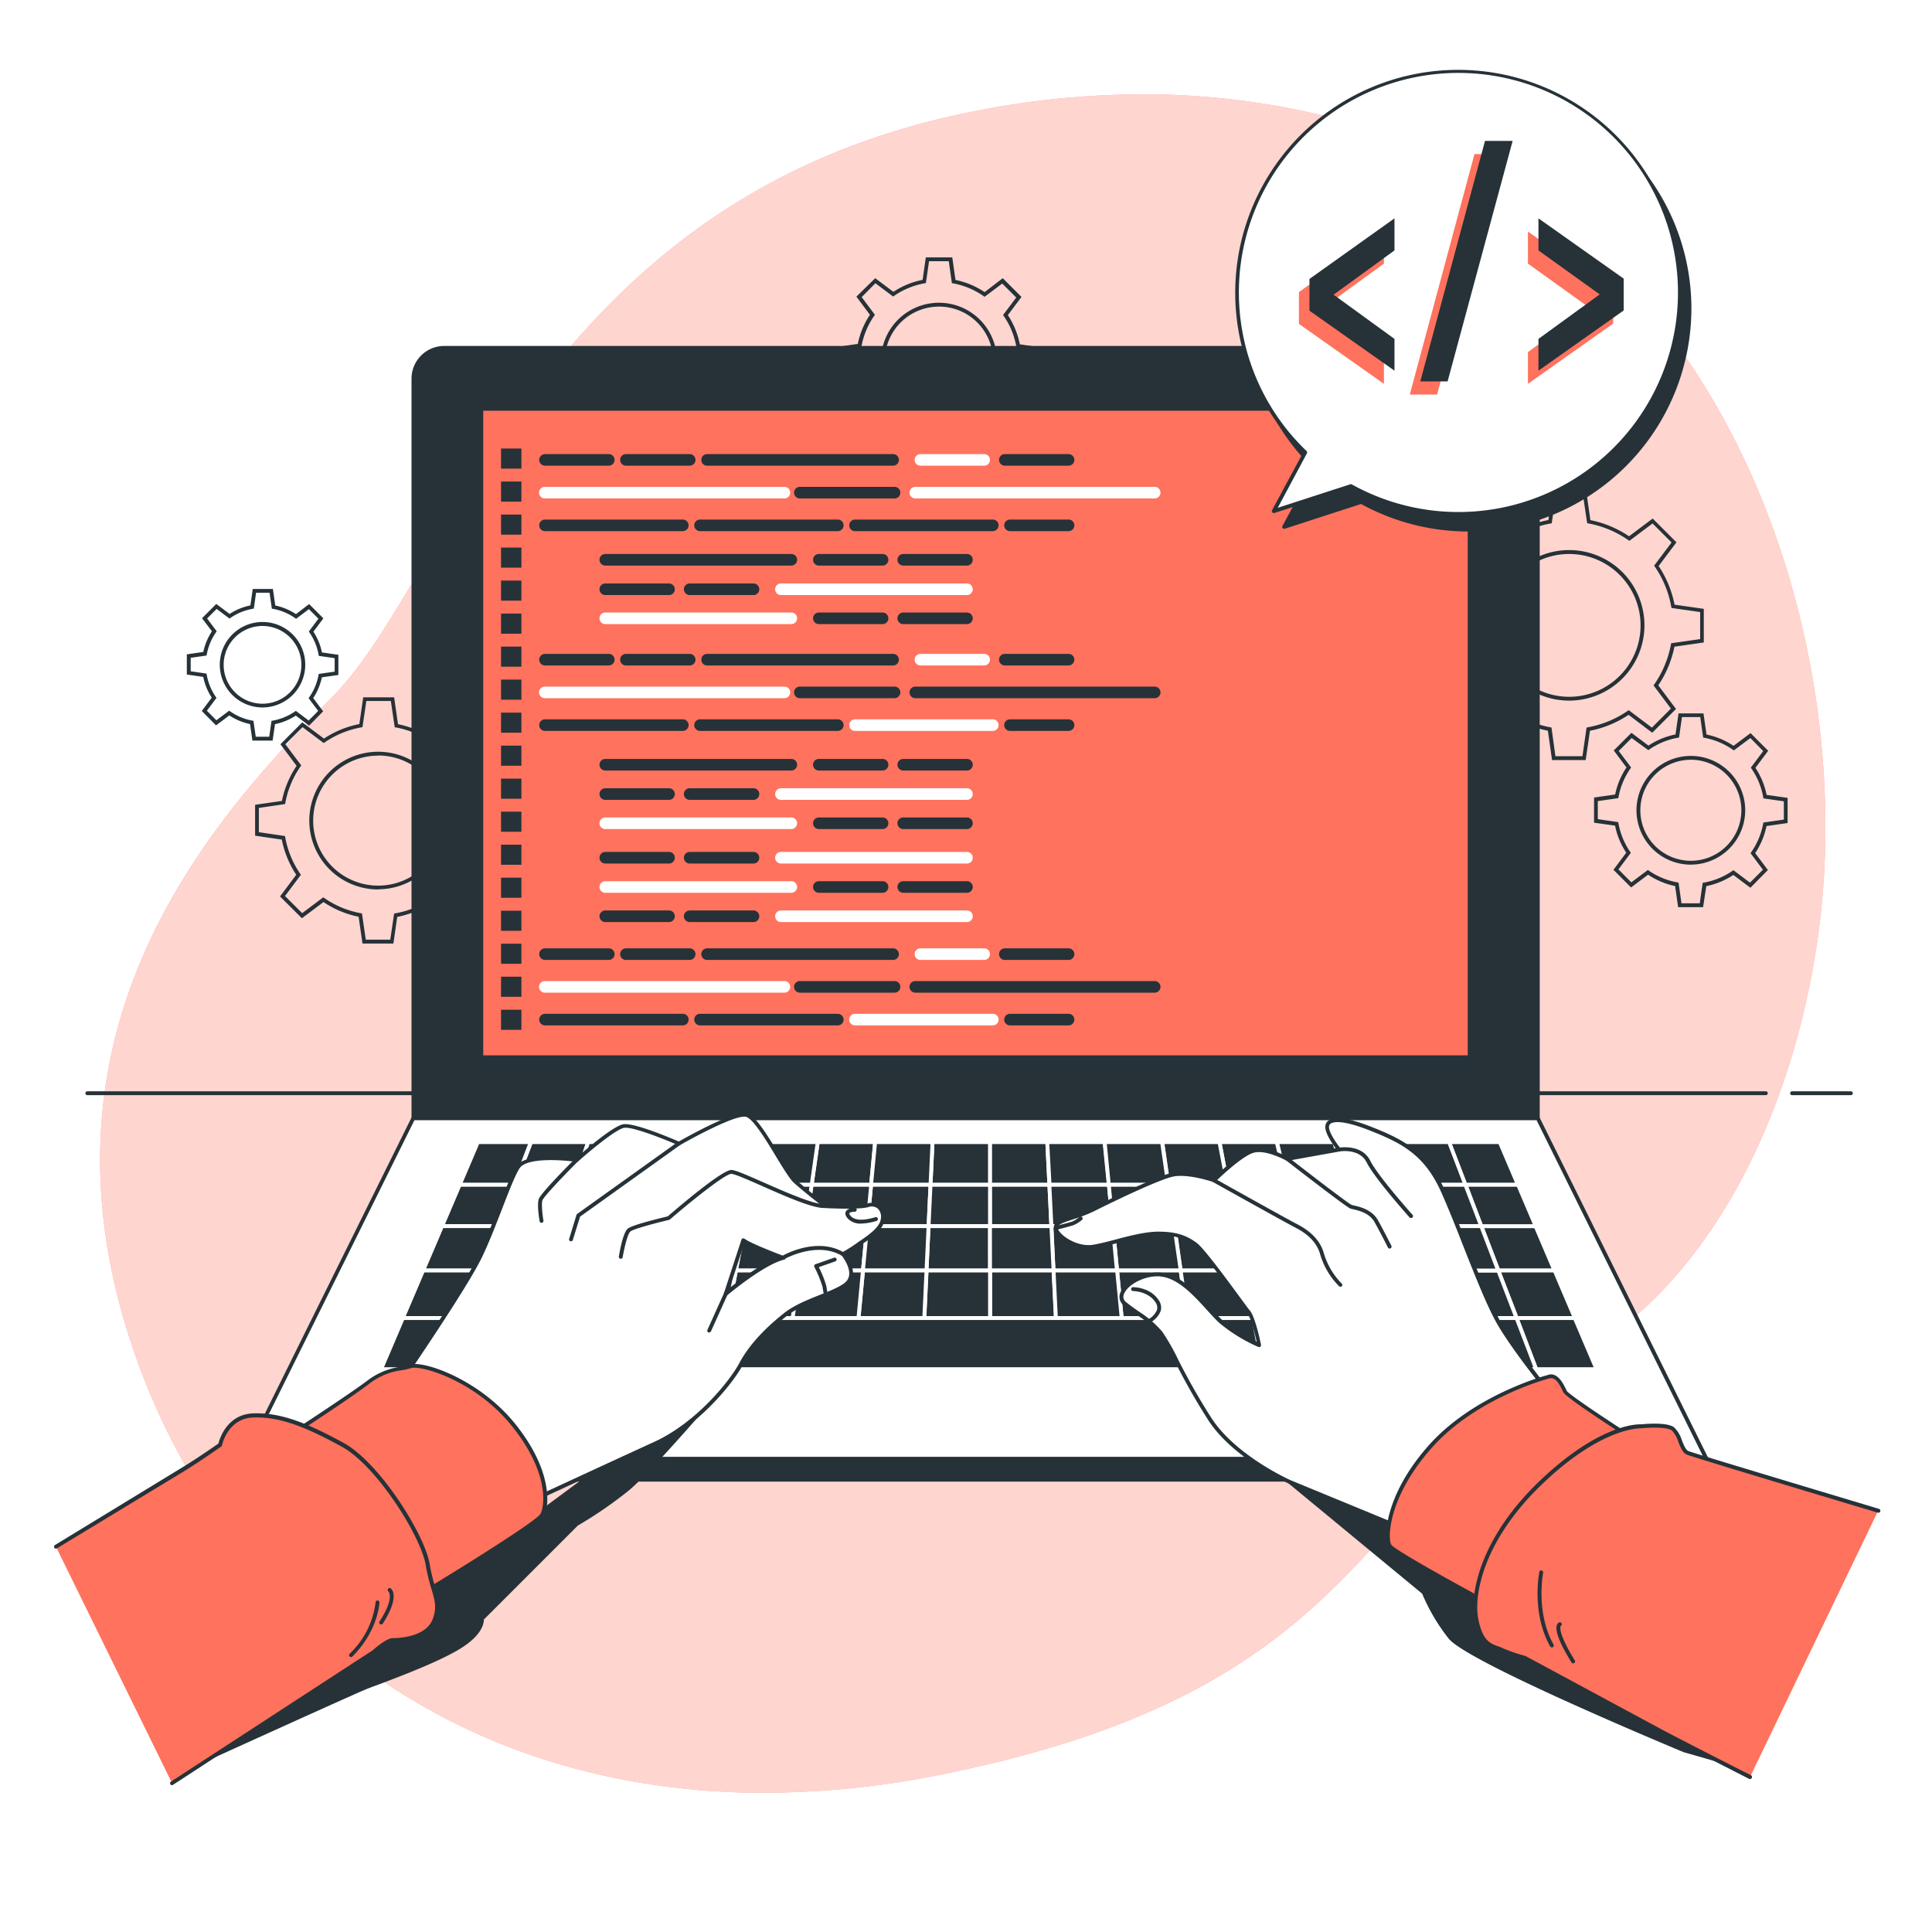<svg class="animated" id="freepik_stories-hand-coding" xmlns="http://www.w3.org/2000/svg" viewBox="0 0 500 500" version="1.1" xmlns:xlink="http://www.w3.org/1999/xlink" xmlns:svgjs="http://svgjs.com/svgjs"><style>svg#freepik_stories-hand-coding:not(.animated) .animable {opacity: 0;}svg#freepik_stories-hand-coding.animated #freepik--Gears--inject-97 {animation: 3s Infinite  linear wind;animation-delay: 0s;}svg#freepik_stories-hand-coding.animated #freepik--speech-bubble--inject-97 {animation: 3s Infinite  linear floating;animation-delay: 0s;}svg#freepik_stories-hand-coding.animated #freepik--hand-2--inject-97 {animation: 3s Infinite  linear floating;animation-delay: 0s;}svg#freepik_stories-hand-coding.animated #freepik--hand-1--inject-97 {animation: 3s Infinite  linear floating;animation-delay: 0s;}            @keyframes wind {                0% {                    transform: rotate( 0deg );                }                25% {                    transform: rotate( 1deg );                }                75% {                    transform: rotate( -1deg );                }            }                    @keyframes floating {                0% {                    opacity: 1;                    transform: translateY(0px);                }                50% {                    transform: translateY(-10px);                }                100% {                    opacity: 1;                    transform: translateY(0px);                }            }        </style><g id="freepik--background-simple--inject-97" class="animable" style="transform-origin: 249.159px 244.184px;"><path d="M471,238.3c-4.94,41.8-24,90.4-62.14,112.73-57.6,33.74-52.78,85.63-165.2,108.2a230.54,230.54,0,0,1-49.84,4.7,191.28,191.28,0,0,1-24.47-2c-71.44-10.44-119.53-60.1-137.17-120C9,263,55.33,211.42,86.06,180.32s53.22-128,163.56-151a224.36,224.36,0,0,1,51.23-4.86c39.26,1,82.08,13.85,111.71,40.76q3.35,3,6.5,6.27C460.24,113.72,477.74,181.31,471,238.3Z" style="fill: #FF725E; transform-origin: 249.159px 244.184px;" id="el8ur1o5xaicc" class="animable"></path><g id="elvmheh3tnyh"><path d="M471,238.3c-4.94,41.8-24,90.4-62.14,112.73-57.6,33.74-52.78,85.63-165.2,108.2a230.54,230.54,0,0,1-49.84,4.7,191.28,191.28,0,0,1-24.47-2c-71.44-10.44-119.53-60.1-137.17-120C9,263,55.33,211.42,86.06,180.32s53.22-128,163.56-151a224.36,224.36,0,0,1,51.23-4.86c39.26,1,82.08,13.85,111.71,40.76q3.35,3,6.5,6.27C460.24,113.72,477.74,181.31,471,238.3Z" style="fill: rgb(255, 255, 255); opacity: 0.7; transform-origin: 249.159px 244.184px;" class="animable" id="el8a0n1k5vlq4"></path></g></g><g id="freepik--Table--inject-97" class="animable" style="transform-origin: 250.8px 282.93px;"><path d="M479,283.43H463.79a.5.5,0,0,1-.5-.5.5.5,0,0,1,.5-.5H479a.5.5,0,0,1,.5.5A.51.51,0,0,1,479,283.43Z" style="fill: rgb(38, 50, 56); transform-origin: 471.395px 282.93px;" id="el5e5ost67hme" class="animable"></path><path d="M457,283.43H22.6a.5.5,0,0,1-.5-.5.5.5,0,0,1,.5-.5H457a.5.5,0,0,1,.5.5A.51.51,0,0,1,457,283.43Z" style="fill: rgb(38, 50, 56); transform-origin: 239.8px 282.93px;" id="elrr43mwjjlu" class="animable"></path></g><g id="freepik--Gears--inject-97" class="animable" style="transform-origin: 255.49px 155.405px;"><path d="M410.37,196.71h-8.7l-1.08-7.6a27.52,27.52,0,0,1-10-4.18l-6.12,4.59-6.15-6.15,4.61-6.14a27.57,27.57,0,0,1-4.12-10l-7.57-1.09v-8.69l7.6-1.09a27.48,27.48,0,0,1,4.18-10l-4.59-6.12,6.15-6.15,6.14,4.61a27.4,27.4,0,0,1,10-4.12l1.09-7.57h8.69l1.09,7.6a27.48,27.48,0,0,1,10,4.18l6.12-4.59,6.15,6.15-4.61,6.14a27.26,27.26,0,0,1,4.12,10l7.57,1.08v8.7l-7.6,1.09a27.55,27.55,0,0,1-4.18,10l4.59,6.12-6.15,6.15L421.48,185a27.43,27.43,0,0,1-10,4.12Zm-7.83-1h7l1.06-7.42.36-.07A26.57,26.57,0,0,0,421.21,184l.3-.21,6,4.52,4.92-4.93-4.5-6,.21-.29a26.61,26.61,0,0,0,4.29-10.27l.06-.35L440,165.4v-7l-7.42-1.06-.07-.36a26.35,26.35,0,0,0-4.22-10.29l-.2-.3,4.51-6-4.92-4.92-6,4.5-.3-.21a26.61,26.61,0,0,0-10.27-4.29l-.35-.06L409.65,128h-7l-1.06,7.42-.35.07a26.46,26.46,0,0,0-10.3,4.22l-.3.2-6-4.51-4.92,4.92,4.5,6-.2.3a26.46,26.46,0,0,0-4.29,10.27l-.07.35-7.45,1.07v7l7.42,1.06.07.35A26.42,26.42,0,0,0,384,177l.2.3-4.52,6,4.93,4.92,6-4.5.29.2a26.31,26.31,0,0,0,10.27,4.29l.35.07Zm3.56-14.39a19.48,19.48,0,1,1,19.48-19.48A19.5,19.5,0,0,1,406.1,181.32Zm0-37.95a18.48,18.48,0,1,0,18.48,18.47A18.49,18.49,0,0,0,406.1,143.37Z" style="fill: rgb(38, 50, 56); transform-origin: 406.09px 161.86px;" id="el2jmsqbspiox" class="animable"></path><path d="M440.76,234.77H434.3l-.78-5.46a19.89,19.89,0,0,1-7-2.94l-4.39,3.3-4.57-4.57,3.31-4.42a19.51,19.51,0,0,1-2.89-7l-5.44-.77V206.4l5.46-.78a19.74,19.74,0,0,1,2.93-7l-3.29-4.4,4.57-4.57,4.41,3.31a19.76,19.76,0,0,1,7-2.89l.78-5.44h6.46l.78,5.46a19.93,19.93,0,0,1,7,2.93l4.4-3.29,4.57,4.57-3.31,4.41a19.65,19.65,0,0,1,2.89,7l5.44.78V213l-5.46.78a19.82,19.82,0,0,1-2.93,7l3.29,4.39L453,229.75l-4.41-3.31a19.94,19.94,0,0,1-7,2.89Zm-5.6-1h4.74l.75-5.29.36-.07a18.81,18.81,0,0,0,7.3-3l.3-.2,4.29,3.22,3.34-3.35-3.2-4.27.2-.3a18.77,18.77,0,0,0,3.05-7.29l.06-.35,5.31-.76v-4.73l-5.29-.76-.06-.35a18.86,18.86,0,0,0-3-7.31l-.2-.3,3.21-4.28L453,191l-4.28,3.2-.3-.2a18.82,18.82,0,0,0-7.28-3.05l-.36-.06-.75-5.31h-4.74l-.75,5.29-.36.07a18.51,18.51,0,0,0-7.3,3l-.3.2L422.27,191l-3.34,3.35,3.2,4.27-.2.3a18.86,18.86,0,0,0-3.05,7.29l-.06.35-5.31.76V212l5.29.76.06.35a18.86,18.86,0,0,0,3,7.31l.2.29L418.85,225l3.34,3.35,4.28-3.21.29.21a18.9,18.9,0,0,0,7.29,3l.36.07Zm2.43-10a14.07,14.07,0,1,1,14.07-14.07A14.09,14.09,0,0,1,437.59,223.76Zm0-27.14a13.07,13.07,0,1,0,13.07,13.07A13.09,13.09,0,0,0,437.59,196.62Z" style="fill: rgb(38, 50, 56); transform-origin: 437.585px 209.7px;" id="eltsas7po76ld" class="animable"></path><path d="M101.81,244.19h-8l-1-6.94a25.13,25.13,0,0,1-9.09-3.8l-5.59,4.19L72.47,232l4.2-5.61a25.36,25.36,0,0,1-3.74-9.11l-6.91-1v-8l6.94-1a25.16,25.16,0,0,1,3.8-9.08l-4.19-5.59,5.66-5.67,5.61,4.21A25.18,25.18,0,0,1,93,187.39l1-6.92h8l1,6.95a25.07,25.07,0,0,1,9.08,3.79l5.59-4.19,5.67,5.67-4.21,5.61a25.11,25.11,0,0,1,3.74,9.11l6.92,1v8l-7,1a25.11,25.11,0,0,1-3.79,9.09l4.19,5.59-5.67,5.66-5.61-4.2a25,25,0,0,1-9.11,3.74Zm-7.14-1H101l1-6.77.36-.06a24.14,24.14,0,0,0,9.38-3.85l.29-.2,5.49,4.11,4.44-4.43-4.1-5.47.2-.3a24.1,24.1,0,0,0,3.91-9.36l.07-.35,6.79-1v-6.27l-6.77-1-.07-.36a24.14,24.14,0,0,0-3.85-9.38l-.2-.29,4.12-5.49-4.44-4.44-5.47,4.1-.3-.2a24.21,24.21,0,0,0-9.35-3.91l-.35-.06-1-6.8H94.81l-1,6.77-.35.07a24.08,24.08,0,0,0-9.38,3.85l-.3.2-5.49-4.12-4.43,4.44,4.1,5.47-.21.3a24,24,0,0,0-3.9,9.35l-.07.35-6.79,1v6.28l6.77,1,.06.35a24.17,24.17,0,0,0,3.85,9.38l.2.3-4.11,5.49,4.44,4.43,5.47-4.1.29.21a24.08,24.08,0,0,0,9.36,3.9l.35.07Zm3.21-13a17.82,17.82,0,1,1,17.81-17.82A17.84,17.84,0,0,1,97.88,230.15Zm0-34.63a16.82,16.82,0,1,0,16.81,16.81A16.83,16.83,0,0,0,97.88,195.52Z" style="fill: rgb(38, 50, 56); transform-origin: 97.905px 212.33px;" id="el7fg5q8svcrw" class="animable"></path><path d="M70.55,191.66H65.32l-.61-4.27a15.43,15.43,0,0,1-5.36-2.24l-3.44,2.58L52.22,184l2.58-3.45a15.4,15.4,0,0,1-2.2-5.37l-4.25-.61v-5.23l4.26-.61a15.63,15.63,0,0,1,2.24-5.36L52.28,160l3.69-3.7,3.45,2.59a15.47,15.47,0,0,1,5.38-2.21l.61-4.25h5.22l.61,4.27a15.43,15.43,0,0,1,5.36,2.24L80,156.33l3.69,3.7-2.58,3.45a15.62,15.62,0,0,1,2.21,5.37l4.25.61v5.22l-4.27.61a15.6,15.6,0,0,1-2.24,5.37l2.57,3.43L80,187.79l-3.45-2.59a15.67,15.67,0,0,1-5.38,2.21Zm-4.36-1h3.49l.58-4.1.36-.07a14.56,14.56,0,0,0,5.64-2.31l.3-.21,3.32,2.5L82.35,184l-2.48-3.31.2-.3a14.5,14.5,0,0,0,2.35-5.63l.07-.35,4.12-.59v-3.49l-4.11-.59-.06-.35a14.53,14.53,0,0,0-2.32-5.65l-.2-.3,2.49-3.32-2.47-2.47-3.31,2.49-.3-.21a14.44,14.44,0,0,0-5.63-2.35l-.35-.07-.59-4.11H66.27l-.58,4.1-.36.07a14.56,14.56,0,0,0-5.64,2.31l-.3.2-3.32-2.49-2.47,2.47,2.48,3.31-.2.3a14.5,14.5,0,0,0-2.35,5.63l-.07.35-4.11.59v3.49l4.1.59.06.35a14.53,14.53,0,0,0,2.32,5.65l.2.29-2.49,3.33L56,186.41l3.31-2.49.3.21a14.44,14.44,0,0,0,5.63,2.35l.35.06ZM68,183.09A11.06,11.06,0,1,1,79,172,11.08,11.08,0,0,1,68,183.09ZM68,162A10.06,10.06,0,1,0,78,172,10.08,10.08,0,0,0,68,162Z" style="fill: rgb(38, 50, 56); transform-origin: 67.96px 172.045px;" id="eluwqvkwqlqq" class="animable"></path><path d="M246.33,120.12h-6.85l-.83-5.83a21.15,21.15,0,0,1-7.54-3.15l-4.69,3.52-4.85-4.85,3.54-4.71A20.94,20.94,0,0,1,222,97.55l-5.8-.83V89.86L222,89a21.13,21.13,0,0,1,3.14-7.54l-3.51-4.69L226.5,72l4.71,3.53a21,21,0,0,1,7.56-3.1l.83-5.81h6.85l.83,5.83a21,21,0,0,1,7.54,3.15L259.51,72l4.85,4.84-3.53,4.71a21.22,21.22,0,0,1,3.1,7.56l5.8.83v6.85l-5.83.84a21.16,21.16,0,0,1-3.14,7.53l3.52,4.7-4.85,4.84-4.71-3.53a21.08,21.08,0,0,1-7.56,3.1Zm-6-1h5.11l.81-5.66.36-.06a20.16,20.16,0,0,0,7.82-3.22l.3-.2,4.59,3.44L263,109.8l-3.42-4.57.2-.3a20.05,20.05,0,0,0,3.26-7.8l.07-.35,5.67-.81V90.85L263.08,90l-.07-.35a20.09,20.09,0,0,0-3.21-7.83l-.2-.3L263,77l-3.62-3.62-4.57,3.43-.3-.21a20.27,20.27,0,0,0-7.8-3.26l-.36-.06-.81-5.68h-5.11l-.81,5.66-.36.06a20.2,20.2,0,0,0-7.82,3.21l-.3.21-4.59-3.44L223,76.89l3.42,4.58-.2.29a20.25,20.25,0,0,0-3.26,7.81l-.07.35-5.67.81v5.12l5.65.81.07.35a20.09,20.09,0,0,0,3.21,7.83l.2.29-3.44,4.59,3.62,3.62,4.57-3.43.3.2a20,20,0,0,0,7.8,3.26l.36.07ZM243,108.35a15,15,0,1,1,15-15A15,15,0,0,1,243,108.35Zm0-29a14,14,0,1,0,14,14A14,14,0,0,0,243,79.34Z" style="fill: rgb(38, 50, 56); transform-origin: 242.965px 93.37px;" id="elifmvjeswlyn" class="animable"></path></g><g id="freepik--Device--inject-97" class="animable" style="transform-origin: 252.54px 236.485px;"><path d="M114.91,90H390a8,8,0,0,1,8,8V289.41a0,0,0,0,1,0,0h-291a0,0,0,0,1,0,0V98A8,8,0,0,1,114.91,90Z" style="fill: rgb(38, 50, 56); transform-origin: 252.5px 189.705px;" id="eln5qswl7d2hb" class="animable"></path><path d="M398,289.91h-291a.5.5,0,0,1-.5-.5V98a8.47,8.47,0,0,1,8.47-8.47H390A8.48,8.48,0,0,1,398.48,98V289.41A.5.5,0,0,1,398,289.91Zm-290.54-1h290V98A7.48,7.48,0,0,0,390,90.5H114.91A7.48,7.48,0,0,0,107.44,98Z" style="fill: rgb(38, 50, 56); transform-origin: 252.49px 189.72px;" id="elqbgruyqojya" class="animable"></path><polygon points="441.63 377.57 63.28 377.57 106.94 289.41 397.98 289.41 441.63 377.57" style="fill: rgb(255, 255, 255); transform-origin: 252.455px 333.49px;" id="elpxfc59y87jp" class="animable"></polygon><path d="M441.63,378.07H63.28a.52.52,0,0,1-.43-.24.48.48,0,0,1,0-.48l43.66-88.16a.5.5,0,0,1,.45-.28H398a.49.49,0,0,1,.44.28l43.66,88.16a.48.48,0,0,1,0,.48A.51.51,0,0,1,441.63,378.07Zm-377.55-1H440.83l-43.16-87.16H107.25Z" style="fill: rgb(38, 50, 56); transform-origin: 252.475px 333.491px;" id="el2q0khgnbca" class="animable"></path><rect x="124.56" y="105.79" width="255.78" height="167.84" style="fill: #FF725E; transform-origin: 252.45px 189.71px;" id="elzqdge8nte1" class="animable"></rect><path d="M380.35,274.12H124.56a.5.5,0,0,1-.5-.5V105.79a.5.5,0,0,1,.5-.5H380.35a.5.5,0,0,1,.5.5V273.62A.5.5,0,0,1,380.35,274.12Zm-255.29-1H379.85V106.29H125.06Z" style="fill: rgb(38, 50, 56); transform-origin: 252.455px 189.705px;" id="el9diconvd5cj" class="animable"></path><polygon points="240.31 317.32 240.82 306.58 225.44 306.58 224.42 317.32 240.31 317.32" style="fill: rgb(38, 50, 56); transform-origin: 232.62px 311.95px;" id="elzz5v11ijzd9" class="animable"></polygon><path d="M240.32,317.82h-15.9a.52.52,0,0,1-.37-.16.51.51,0,0,1-.12-.39l1-10.74a.5.5,0,0,1,.5-.45h15.38a.48.48,0,0,1,.36.15.47.47,0,0,1,.14.37l-.51,10.74A.5.5,0,0,1,240.32,317.82Zm-15.35-1h14.87l.46-9.74H225.9Z" style="fill: rgb(255, 255, 255); transform-origin: 232.619px 311.95px;" id="elp0lu1vcvs3h" class="animable"></path><polygon points="272.1 317.32 271.57 306.58 256.2 306.58 256.21 317.32 272.1 317.32" style="fill: rgb(38, 50, 56); transform-origin: 264.15px 311.95px;" id="elbohcuq6clp9" class="animable"></polygon><path d="M272.1,317.82H256.21a.5.5,0,0,1-.5-.5V306.58a.48.48,0,0,1,.5-.5h15.38a.49.49,0,0,1,.49.47l.53,10.74a.47.47,0,0,1-.14.37A.48.48,0,0,1,272.1,317.82Zm-15.39-1h14.86l-.47-9.74H256.7Z" style="fill: rgb(255, 255, 255); transform-origin: 264.16px 311.95px;" id="el1ortf43tmfb" class="animable"></path><polygon points="354.87 328.8 371.31 328.8 367.45 317.32 351.56 317.32 354.87 328.8" style="fill: rgb(38, 50, 56); transform-origin: 361.435px 323.06px;" id="elvftw4n8ci8e" class="animable"></polygon><path d="M371.31,329.3H354.87a.49.49,0,0,1-.48-.36l-3.31-11.48a.53.53,0,0,1,.08-.44.49.49,0,0,1,.4-.2h15.89a.51.51,0,0,1,.48.34l3.86,11.48a.54.54,0,0,1-.07.46A.5.5,0,0,1,371.31,329.3Zm-16.06-1h15.37l-3.53-10.48H352.22Z" style="fill: rgb(255, 255, 255); transform-origin: 361.438px 323.06px;" id="elhlxdd5q0ur9" class="animable"></path><polygon points="224.42 317.32 225.44 306.58 210.06 306.58 208.53 317.32 224.42 317.32" style="fill: rgb(38, 50, 56); transform-origin: 216.985px 311.95px;" id="eltnufzkicfni" class="animable"></polygon><path d="M224.42,317.82H208.53a.52.52,0,0,1-.38-.17.49.49,0,0,1-.11-.4l1.53-10.74a.49.49,0,0,1,.49-.43h15.38a.51.51,0,0,1,.37.16.48.48,0,0,1,.13.38l-1,10.75A.5.5,0,0,1,224.42,317.82Zm-15.31-1H224l.92-9.74H210.5Z" style="fill: rgb(255, 255, 255); transform-origin: 216.988px 311.95px;" id="elg7t1c7ac4z4" class="animable"></path><polygon points="192.64 317.32 194.69 306.58 179.31 306.58 176.75 317.32 192.64 317.32" style="fill: rgb(38, 50, 56); transform-origin: 185.72px 311.95px;" id="elufi1tjmwmwb" class="animable"></polygon><path d="M192.64,317.82H176.75a.51.51,0,0,1-.4-.19.51.51,0,0,1-.09-.43l2.56-10.74a.5.5,0,0,1,.49-.38h15.38a.48.48,0,0,1,.38.18.5.5,0,0,1,.11.41l-2.05,10.74A.49.49,0,0,1,192.64,317.82Zm-15.26-1h14.85l1.85-9.74H179.7Z" style="fill: rgb(255, 255, 255); transform-origin: 185.717px 311.95px;" id="elnd5drcfjn2" class="animable"></path><polygon points="335.67 317.32 333.09 306.58 317.71 306.58 319.78 317.32 335.67 317.32" style="fill: rgb(38, 50, 56); transform-origin: 326.69px 311.95px;" id="ellcwhua48c5b" class="animable"></polygon><path d="M335.67,317.82H319.78a.49.49,0,0,1-.49-.41l-2.07-10.74a.49.49,0,0,1,.49-.59h15.38a.48.48,0,0,1,.48.38l2.59,10.74a.51.51,0,0,1-.1.43A.49.49,0,0,1,335.67,317.82Zm-15.48-1H335l-2.34-9.74H318.31Z" style="fill: rgb(255, 255, 255); transform-origin: 326.691px 311.95px;" id="elcqdaam6cdy" class="animable"></path><polygon points="351.56 317.32 348.46 306.58 333.09 306.58 335.67 317.32 351.56 317.32" style="fill: rgb(38, 50, 56); transform-origin: 342.325px 311.95px;" id="el6a2vudz4mu3" class="animable"></polygon><path d="M351.56,317.82H335.67a.51.51,0,0,1-.49-.38l-2.58-10.75a.52.52,0,0,1,.09-.42.51.51,0,0,1,.4-.19h15.37a.5.5,0,0,1,.49.36L352,317.18a.5.5,0,0,1-.08.44A.51.51,0,0,1,351.56,317.82Zm-15.5-1H350.9l-2.81-9.74H333.72Z" style="fill: rgb(255, 255, 255); transform-origin: 342.304px 311.95px;" id="el753c1x9fiy9" class="animable"></path><polygon points="176.75 317.32 179.31 306.58 163.93 306.58 160.85 317.32 176.75 317.32" style="fill: rgb(38, 50, 56); transform-origin: 170.08px 311.95px;" id="elu9cnajqmkj8" class="animable"></polygon><path d="M176.75,317.82h-15.9a.51.51,0,0,1-.4-.2.53.53,0,0,1-.08-.44l3.08-10.74a.49.49,0,0,1,.48-.36h15.38a.51.51,0,0,1,.39.19.49.49,0,0,1,.09.42l-2.56,10.74A.49.49,0,0,1,176.75,317.82Zm-15.23-1h14.83l2.32-9.74H164.31Z" style="fill: rgb(255, 255, 255); transform-origin: 170.079px 311.95px;" id="eld511s8izm27" class="animable"></path><polygon points="287.99 317.32 286.95 306.58 271.57 306.58 272.1 317.32 287.99 317.32" style="fill: rgb(38, 50, 56); transform-origin: 279.78px 311.95px;" id="elt577p7gket9" class="animable"></polygon><path d="M288,317.82H272.1a.5.5,0,0,1-.5-.48l-.52-10.74a.5.5,0,0,1,.13-.37.51.51,0,0,1,.37-.15H287a.49.49,0,0,1,.5.45l1,10.74a.51.51,0,0,1-.5.55Zm-15.41-1h14.86l-.94-9.74H272.1Z" style="fill: rgb(255, 255, 255); transform-origin: 279.79px 311.95px;" id="el6qpcprux4p4" class="animable"></path><polygon points="367.45 317.32 363.84 306.58 348.46 306.58 351.56 317.32 367.45 317.32" style="fill: rgb(38, 50, 56); transform-origin: 357.955px 311.95px;" id="elcit0wg8ud2g" class="animable"></polygon><path d="M367.45,317.82H351.56a.5.5,0,0,1-.48-.36L348,306.71a.51.51,0,0,1,.48-.63h15.38a.5.5,0,0,1,.48.34l3.61,10.74a.52.52,0,0,1-.07.45A.51.51,0,0,1,367.45,317.82Zm-15.51-1h14.82l-3.28-9.74H349.13Z" style="fill: rgb(255, 255, 255); transform-origin: 357.979px 311.95px;" id="elawn9l6wzgh7" class="animable"></path><polygon points="319.78 317.32 317.71 306.58 302.33 306.58 303.88 317.32 319.78 317.32" style="fill: rgb(38, 50, 56); transform-origin: 311.055px 311.95px;" id="elggl6h9bcw3r" class="animable"></polygon><path d="M319.78,317.82h-15.9a.5.5,0,0,1-.49-.43l-1.55-10.74a.49.49,0,0,1,.49-.57h15.38a.5.5,0,0,1,.49.4l2.07,10.74a.51.51,0,0,1-.49.6Zm-15.46-1h14.85l-1.87-9.74H302.91Z" style="fill: rgb(255, 255, 255); transform-origin: 311.056px 311.95px;" id="el3xwtnxvd71" class="animable"></path><polygon points="303.88 317.32 302.33 306.58 286.95 306.58 287.99 317.32 303.88 317.32" style="fill: rgb(38, 50, 56); transform-origin: 295.415px 311.95px;" id="elxokmk2efx2" class="animable"></polygon><path d="M303.88,317.82H288a.51.51,0,0,1-.5-.45l-1-10.75a.47.47,0,0,1,.12-.38.52.52,0,0,1,.37-.16h15.38a.51.51,0,0,1,.5.42l1.55,10.75a.49.49,0,0,1-.12.4A.52.52,0,0,1,303.88,317.82Zm-15.43-1h14.86l-1.41-9.74H287.5Z" style="fill: rgb(255, 255, 255); transform-origin: 295.461px 311.951px;" id="el0761gtf1vqgs" class="animable"></path><polygon points="256.21 317.32 256.2 306.58 240.82 306.58 240.31 317.32 256.21 317.32" style="fill: rgb(38, 50, 56); transform-origin: 248.26px 311.95px;" id="elppmb2n7coi" class="animable"></polygon><path d="M256.21,317.82H240.32a.52.52,0,0,1-.37-.16.5.5,0,0,1-.13-.37l.5-10.74a.5.5,0,0,1,.5-.47H256.2a.5.5,0,0,1,.5.5v10.74a.51.51,0,0,1-.15.35A.47.47,0,0,1,256.21,317.82Zm-15.37-1h14.87v-9.74H241.3Z" style="fill: rgb(255, 255, 255); transform-origin: 248.259px 311.95px;" id="eldh8793od6mo" class="animable"></path><polygon points="144.96 317.32 129.07 317.32 124.68 328.8 141.12 328.8 144.96 317.32" style="fill: rgb(38, 50, 56); transform-origin: 134.82px 323.06px;" id="el1lbqkla0hl6" class="animable"></polygon><path d="M141.12,329.3H124.68a.51.51,0,0,1-.41-.21.56.56,0,0,1-.06-.47l4.39-11.48a.51.51,0,0,1,.47-.32H145a.52.52,0,0,1,.41.21.51.51,0,0,1,.07.45L141.6,329A.5.5,0,0,1,141.12,329.3Zm-15.71-1h15.35l3.51-10.48H129.41Z" style="fill: rgb(255, 255, 255); transform-origin: 134.844px 323.06px;" id="el2wqicgtq4ui" class="animable"></path><polygon points="148.55 306.58 133.17 306.58 129.07 317.32 144.96 317.32 148.55 306.58" style="fill: rgb(38, 50, 56); transform-origin: 138.81px 311.95px;" id="elwucnvb2nsct" class="animable"></polygon><path d="M145,317.82H129.07a.49.49,0,0,1-.41-.22.48.48,0,0,1-.06-.46l4.11-10.74a.48.48,0,0,1,.46-.32h15.38a.49.49,0,0,1,.48.65l-3.59,10.75A.51.51,0,0,1,145,317.82Zm-15.16-1h14.8l3.26-9.74H133.52Z" style="fill: rgb(255, 255, 255); transform-origin: 138.812px 311.95px;" id="elezbngocgadp" class="animable"></path><polygon points="160.85 317.32 163.93 306.58 148.55 306.58 144.96 317.32 160.85 317.32" style="fill: rgb(38, 50, 56); transform-origin: 154.445px 311.95px;" id="elxuhgdu2wjfd" class="animable"></polygon><path d="M160.85,317.82H145a.5.5,0,0,1-.47-.66l3.59-10.74a.49.49,0,0,1,.47-.34h15.38a.49.49,0,0,1,.4.2.5.5,0,0,1,.08.43l-3.08,10.75A.5.5,0,0,1,160.85,317.82Zm-15.19-1h14.82l2.79-9.74H148.91Z" style="fill: rgb(255, 255, 255); transform-origin: 154.486px 311.951px;" id="els4pz6rtgwc" class="animable"></path><polygon points="119.98 341.11 114.93 354.34 132.59 354.34 137.01 341.11 119.98 341.11" style="fill: rgb(38, 50, 56); transform-origin: 125.97px 347.725px;" id="el1pz00zsuu4li" class="animable"></polygon><path d="M132.59,354.84H114.93a.54.54,0,0,1-.42-.22.5.5,0,0,1-.05-.46l5.05-13.23a.51.51,0,0,1,.47-.32h17a.52.52,0,0,1,.41.21.48.48,0,0,1,.06.45l-4.41,13.22A.5.5,0,0,1,132.59,354.84Zm-16.94-1h16.58l4.09-12.23h-16Z" style="fill: rgb(255, 255, 255); transform-origin: 125.953px 347.725px;" id="elwvl448up0zj" class="animable"></path><polygon points="141.12 328.8 124.68 328.8 119.98 341.11 137.01 341.11 141.12 328.8" style="fill: rgb(38, 50, 56); transform-origin: 130.55px 334.955px;" id="el92so7t67gtd" class="animable"></polygon><path d="M137,341.61H120a.5.5,0,0,1-.47-.68l4.7-12.31a.51.51,0,0,1,.47-.32h16.44a.52.52,0,0,1,.41.21.52.52,0,0,1,.07.45l-4.12,12.31A.5.5,0,0,1,137,341.61Zm-16.31-1h16l3.78-11.31H125Z" style="fill: rgb(255, 255, 255); transform-origin: 130.57px 334.955px;" id="el7q22khv19s7" class="animable"></path><polygon points="137.01 341.11 132.59 354.34 150.25 354.34 154.04 341.11 137.01 341.11" style="fill: rgb(38, 50, 56); transform-origin: 143.315px 347.725px;" id="elsauhfcuxlv" class="animable"></polygon><path d="M150.26,354.84H132.59a.5.5,0,0,1-.47-.66L136.54,341a.5.5,0,0,1,.47-.34h17a.51.51,0,0,1,.4.2.5.5,0,0,1,.08.44l-3.78,13.22A.51.51,0,0,1,150.26,354.84Zm-17-1h16.59l3.5-12.23h-16Z" style="fill: rgb(255, 255, 255); transform-origin: 143.302px 347.75px;" id="elri7q2l0y5xa" class="animable"></path><polygon points="208.53 317.32 210.06 306.58 194.69 306.58 192.64 317.32 208.53 317.32" style="fill: rgb(38, 50, 56); transform-origin: 201.35px 311.95px;" id="elp229ik1106" class="animable"></polygon><path d="M208.53,317.82H192.64a.53.53,0,0,1-.39-.18.53.53,0,0,1-.1-.42l2-10.74a.51.51,0,0,1,.5-.4h15.37a.5.5,0,0,1,.5.57L209,317.39A.51.51,0,0,1,208.53,317.82Zm-15.29-1H208.1l1.39-9.74H195.1Z" style="fill: rgb(255, 255, 255); transform-origin: 201.333px 311.95px;" id="elwi4p4padxlb" class="animable"></path><polygon points="206.89 328.8 208.53 317.32 192.64 317.32 190.45 328.8 206.89 328.8" style="fill: rgb(38, 50, 56); transform-origin: 199.49px 323.06px;" id="el242yojwq84d" class="animable"></polygon><path d="M206.89,329.3H190.45a.49.49,0,0,1-.49-.59l2.19-11.49a.49.49,0,0,1,.49-.4h15.89a.5.5,0,0,1,.38.17.53.53,0,0,1,.12.4l-1.64,11.48A.51.51,0,0,1,206.89,329.3Zm-15.84-1h15.41L208,317.82h-14.9Z" style="fill: rgb(255, 255, 255); transform-origin: 199.492px 323.06px;" id="elcfxpwdrmq1i" class="animable"></path><polygon points="190.45 328.8 192.64 317.32 176.75 317.32 174.01 328.8 190.45 328.8" style="fill: rgb(38, 50, 56); transform-origin: 183.325px 323.06px;" id="eltmpocl08a9" class="animable"></polygon><path d="M190.45,329.3H174a.51.51,0,0,1-.4-.19.52.52,0,0,1-.09-.42l2.74-11.49a.5.5,0,0,1,.49-.38h15.89a.46.46,0,0,1,.38.18.48.48,0,0,1,.11.41l-2.19,11.49A.49.49,0,0,1,190.45,329.3Zm-15.81-1H190l2-10.48H177.14Z" style="fill: rgb(255, 255, 255); transform-origin: 183.314px 323.06px;" id="elz3zfhp923j" class="animable"></path><polygon points="223.33 328.8 224.42 317.32 208.53 317.32 206.89 328.8 223.33 328.8" style="fill: rgb(38, 50, 56); transform-origin: 215.655px 323.06px;" id="elvgh4rh9jgg" class="animable"></polygon><path d="M223.33,329.3H206.89a.49.49,0,0,1-.49-.57L208,317.25a.49.49,0,0,1,.49-.43h15.89a.51.51,0,0,1,.37.16.52.52,0,0,1,.13.39l-1.09,11.48A.49.49,0,0,1,223.33,329.3Zm-15.86-1h15.41l1-10.48H209Z" style="fill: rgb(255, 255, 255); transform-origin: 215.638px 323.06px;" id="el5ig5h8r5h6d" class="animable"></path><polygon points="160.85 317.32 144.96 317.32 141.12 328.8 157.57 328.8 160.85 317.32" style="fill: rgb(38, 50, 56); transform-origin: 150.985px 323.06px;" id="eljljs7n6l00g" class="animable"></polygon><path d="M157.57,329.3H141.12a.48.48,0,0,1-.4-.2.49.49,0,0,1-.07-.45l3.84-11.49a.51.51,0,0,1,.47-.34h15.89a.48.48,0,0,1,.4.2.46.46,0,0,1,.08.44l-3.28,11.48A.5.5,0,0,1,157.57,329.3Zm-15.75-1h15.37l3-10.48H145.32Z" style="fill: rgb(255, 255, 255); transform-origin: 150.989px 323.06px;" id="elte8xrpaqvo" class="animable"></path><polygon points="358.42 341.11 375.45 341.11 371.31 328.8 354.87 328.8 358.42 341.11" style="fill: rgb(38, 50, 56); transform-origin: 365.16px 334.955px;" id="eldzg1cfdqzu" class="animable"></polygon><path d="M375.45,341.61h-17a.5.5,0,0,1-.48-.36l-3.55-12.31a.53.53,0,0,1,.08-.44.52.52,0,0,1,.4-.2h16.44a.51.51,0,0,1,.48.34L375.92,341a.48.48,0,0,1-.07.45A.46.46,0,0,1,375.45,341.61Zm-16.66-1h16L371,329.3H355.53Z" style="fill: rgb(255, 255, 255); transform-origin: 365.175px 334.956px;" id="elin24ck1n3lg" class="animable"></path><polygon points="174.01 328.8 176.75 317.32 160.85 317.32 157.57 328.8 174.01 328.8" style="fill: rgb(38, 50, 56); transform-origin: 167.16px 323.06px;" id="elx76snf9zjxs" class="animable"></polygon><path d="M174,329.3H157.57a.48.48,0,0,1-.4-.2.45.45,0,0,1-.08-.43l3.28-11.49a.5.5,0,0,1,.48-.36h15.9a.51.51,0,0,1,.39.19.49.49,0,0,1,.09.42l-2.74,11.49A.49.49,0,0,1,174,329.3Zm-15.78-1h15.38l2.5-10.48H161.23Z" style="fill: rgb(255, 255, 255); transform-origin: 167.156px 323.06px;" id="elrgvl7d18go" class="animable"></path><polygon points="141.12 328.8 137.01 341.11 154.04 341.11 157.57 328.8 141.12 328.8" style="fill: rgb(38, 50, 56); transform-origin: 147.29px 334.955px;" id="elg1f8ibfnvtp" class="animable"></polygon><path d="M154,341.61H137a.49.49,0,0,1-.41-.21.48.48,0,0,1-.06-.45l4.11-12.3a.5.5,0,0,1,.47-.35h16.45a.51.51,0,0,1,.48.64l-3.53,12.31A.5.5,0,0,1,154,341.61Zm-16.34-1h16l3.24-11.31H141.48Z" style="fill: rgb(255, 255, 255); transform-origin: 147.278px 334.955px;" id="eldfyt7qem92" class="animable"></path><polygon points="321.99 328.8 319.78 317.32 303.88 317.32 305.54 328.8 321.99 328.8" style="fill: rgb(38, 50, 56); transform-origin: 312.935px 323.06px;" id="elw676bvud2d" class="animable"></polygon><path d="M322,329.3H305.54a.5.5,0,0,1-.49-.42l-1.66-11.49a.49.49,0,0,1,.12-.4.48.48,0,0,1,.37-.17h15.9a.5.5,0,0,1,.49.4l2.21,11.49a.5.5,0,0,1-.49.59Zm-16-1h15.4l-2-10.48h-14.9Z" style="fill: rgb(255, 255, 255); transform-origin: 312.936px 323.06px;" id="elgkwav2p3dwe" class="animable"></path><polygon points="305.54 328.8 303.88 317.32 287.99 317.32 289.1 328.8 305.54 328.8" style="fill: rgb(38, 50, 56); transform-origin: 296.765px 323.06px;" id="els861fixzwy" class="animable"></polygon><path d="M305.54,329.3H289.1a.5.5,0,0,1-.5-.45l-1.11-11.48a.56.56,0,0,1,.13-.39.52.52,0,0,1,.37-.16h15.89a.51.51,0,0,1,.5.43L306,328.73a.5.5,0,0,1-.5.57Zm-16-1H305l-1.52-10.48H288.54Z" style="fill: rgb(255, 255, 255); transform-origin: 296.747px 323.06px;" id="elpuxu6txps2l" class="animable"></path><polygon points="354.87 328.8 351.56 317.32 335.67 317.32 338.43 328.8 354.87 328.8" style="fill: rgb(38, 50, 56); transform-origin: 345.27px 323.06px;" id="el488x0qxyfse" class="animable"></polygon><path d="M354.87,329.3H338.43a.5.5,0,0,1-.49-.38l-2.76-11.48a.51.51,0,0,1,.1-.43.49.49,0,0,1,.39-.19h15.89a.5.5,0,0,1,.48.36l3.31,11.49a.5.5,0,0,1-.08.43A.49.49,0,0,1,354.87,329.3Zm-16.05-1h15.39l-3-10.48H336.3Z" style="fill: rgb(255, 255, 255); transform-origin: 345.268px 323.06px;" id="el25lmrf2e8uv" class="animable"></path><polygon points="256.22 328.8 256.21 317.32 240.31 317.32 239.78 328.8 256.22 328.8" style="fill: rgb(38, 50, 56); transform-origin: 248px 323.06px;" id="elzzila2bfvqf" class="animable"></polygon><path d="M256.22,329.3H239.78a.51.51,0,0,1-.37-.15.5.5,0,0,1-.13-.37l.54-11.49a.5.5,0,0,1,.5-.47h15.89a.5.5,0,0,1,.5.5V328.8a.49.49,0,0,1-.15.36A.5.5,0,0,1,256.22,329.3Zm-15.92-1h15.42V317.82H240.79Z" style="fill: rgb(255, 255, 255); transform-origin: 247.994px 323.06px;" id="el8muaq5yb7zc" class="animable"></path><polygon points="289.1 328.8 287.99 317.32 272.1 317.32 272.66 328.8 289.1 328.8" style="fill: rgb(38, 50, 56); transform-origin: 280.6px 323.06px;" id="el2fq3sneoeki" class="animable"></polygon><path d="M289.1,329.3H272.66a.5.5,0,0,1-.5-.47l-.56-11.49a.48.48,0,0,1,.14-.37.48.48,0,0,1,.36-.15H288a.5.5,0,0,1,.5.45l1.11,11.49a.48.48,0,0,1-.13.38A.51.51,0,0,1,289.1,329.3Zm-16-1h15.41l-1-10.48H272.62Z" style="fill: rgb(255, 255, 255); transform-origin: 280.606px 323.06px;" id="elrkd3qxhiiwc" class="animable"></path><polygon points="272.66 328.8 272.1 317.32 256.21 317.32 256.22 328.8 272.66 328.8" style="fill: rgb(38, 50, 56); transform-origin: 264.435px 323.06px;" id="ely9z9z26azkr" class="animable"></polygon><path d="M272.66,329.3H256.22a.5.5,0,0,1-.5-.5V317.32a.54.54,0,0,1,.14-.36.52.52,0,0,1,.36-.14H272.1a.5.5,0,0,1,.5.47l.56,11.49a.47.47,0,0,1-.14.37A.48.48,0,0,1,272.66,329.3Zm-15.94-1h15.42l-.52-10.48H256.71Z" style="fill: rgb(255, 255, 255); transform-origin: 264.441px 323.06px;" id="elb0a45f02zs" class="animable"></path><polygon points="239.78 328.8 240.31 317.32 224.42 317.32 223.33 328.8 239.78 328.8" style="fill: rgb(38, 50, 56); transform-origin: 231.82px 323.06px;" id="el75qy2iu227w" class="animable"></polygon><path d="M239.78,329.3H223.33a.52.52,0,0,1-.37-.16.47.47,0,0,1-.12-.38l1.09-11.49a.49.49,0,0,1,.49-.45h15.9a.48.48,0,0,1,.49.52l-.53,11.49A.51.51,0,0,1,239.78,329.3Zm-15.9-1H239.3l.49-10.48H224.88Z" style="fill: rgb(255, 255, 255); transform-origin: 231.824px 323.06px;" id="elbwdmlrf99to" class="animable"></path><polygon points="289.1 328.8 290.29 341.11 307.32 341.11 305.54 328.8 289.1 328.8" style="fill: rgb(38, 50, 56); transform-origin: 298.21px 334.955px;" id="elccmc5iikixt" class="animable"></polygon><path d="M307.32,341.61h-17a.5.5,0,0,1-.5-.45l-1.19-12.31a.52.52,0,0,1,.13-.38.5.5,0,0,1,.37-.17h16.44a.51.51,0,0,1,.5.43L307.82,341a.49.49,0,0,1-.12.4A.49.49,0,0,1,307.32,341.61Zm-16.57-1h16l-1.64-11.31H289.65Z" style="fill: rgb(255, 255, 255); transform-origin: 298.227px 334.955px;" id="elc95iifmyw3j" class="animable"></path><polygon points="305.54 328.8 307.32 341.11 324.36 341.11 321.99 328.8 305.54 328.8" style="fill: rgb(38, 50, 56); transform-origin: 314.95px 334.955px;" id="elhfxnd8g5a1b" class="animable"></polygon><path d="M324.35,341.61h-17a.49.49,0,0,1-.49-.43l-1.78-12.3a.48.48,0,0,1,.12-.4.49.49,0,0,1,.37-.18H322a.5.5,0,0,1,.49.41L324.85,341a.51.51,0,0,1-.11.41A.5.5,0,0,1,324.35,341.61Zm-16.59-1h16l-2.18-11.31H306.12Z" style="fill: rgb(255, 255, 255); transform-origin: 314.966px 334.955px;" id="el004heyurjfg63" class="animable"></path><polygon points="157.57 328.8 154.04 341.11 171.07 341.11 174.01 328.8 157.57 328.8" style="fill: rgb(38, 50, 56); transform-origin: 164.025px 334.955px;" id="el0fvk3u8ye6xu" class="animable"></polygon><path d="M171.07,341.61H154a.49.49,0,0,1-.4-.2.52.52,0,0,1-.08-.44l3.53-12.3a.49.49,0,0,1,.48-.37H174a.5.5,0,0,1,.48.62l-2.93,12.31A.5.5,0,0,1,171.07,341.61Zm-16.37-1h16l2.69-11.31H157.94Z" style="fill: rgb(255, 255, 255); transform-origin: 163.998px 334.955px;" id="eldmwgpj1j09o" class="animable"></path><polygon points="321.99 328.8 324.36 341.11 341.39 341.11 338.43 328.8 321.99 328.8" style="fill: rgb(38, 50, 56); transform-origin: 331.69px 334.955px;" id="el35hxxjd6jg7" class="animable"></polygon><path d="M341.39,341.61h-17a.51.51,0,0,1-.49-.4L321.5,328.9a.49.49,0,0,1,.1-.41.51.51,0,0,1,.39-.19h16.44a.49.49,0,0,1,.48.39l3,12.31a.49.49,0,0,1-.09.42A.51.51,0,0,1,341.39,341.61Zm-16.62-1h16L338,329.3H322.59Z" style="fill: rgb(255, 255, 255); transform-origin: 331.707px 334.955px;" id="el20krky9gpiy" class="animable"></path><polygon points="256.22 328.8 256.23 341.11 273.26 341.11 272.66 328.8 256.22 328.8" style="fill: rgb(38, 50, 56); transform-origin: 264.74px 334.955px;" id="elvbwm1pl7u3" class="animable"></polygon><path d="M273.26,341.61h-17a.5.5,0,0,1-.5-.5V328.8a.5.5,0,0,1,.14-.35.55.55,0,0,1,.36-.15h16.44a.5.5,0,0,1,.5.48l.6,12.31a.48.48,0,0,1-.14.37A.48.48,0,0,1,273.26,341.61Zm-16.53-1h16l-.56-11.31H256.72Z" style="fill: rgb(255, 255, 255); transform-origin: 264.78px 334.956px;" id="elhm6iqic88sf" class="animable"></path><polygon points="338.43 328.8 341.39 341.11 358.42 341.11 354.87 328.8 338.43 328.8" style="fill: rgb(38, 50, 56); transform-origin: 348.425px 334.955px;" id="el13u95wtud6i" class="animable"></polygon><path d="M358.42,341.61h-17a.5.5,0,0,1-.49-.38l-3-12.31a.51.51,0,0,1,.1-.43.48.48,0,0,1,.39-.19h16.44a.5.5,0,0,1,.48.37L358.9,341a.53.53,0,0,1-.08.44A.51.51,0,0,1,358.42,341.61Zm-16.64-1h16l-3.26-11.31H339.06Z" style="fill: rgb(255, 255, 255); transform-origin: 348.418px 334.955px;" id="elf4z3f2mprit" class="animable"></path><polygon points="272.66 328.8 273.26 341.11 290.29 341.11 289.1 328.8 272.66 328.8" style="fill: rgb(38, 50, 56); transform-origin: 281.475px 334.955px;" id="el3j0fy67ltne" class="animable"></polygon><path d="M290.29,341.61h-17a.5.5,0,0,1-.5-.47l-.6-12.31a.47.47,0,0,1,.14-.37.48.48,0,0,1,.36-.16H289.1a.5.5,0,0,1,.5.46l1.19,12.3a.52.52,0,0,1-.13.39A.51.51,0,0,1,290.29,341.61Zm-16.55-1h16l-1.09-11.31H273.19Z" style="fill: rgb(255, 255, 255); transform-origin: 281.49px 334.955px;" id="elxdje1q9ex9" class="animable"></path><polygon points="190.45 328.8 188.1 341.11 205.13 341.11 206.89 328.8 190.45 328.8" style="fill: rgb(38, 50, 56); transform-origin: 197.495px 334.955px;" id="elu8l8g7j7xaa" class="animable"></polygon><path d="M205.14,341.61h-17a.48.48,0,0,1-.38-.18.5.5,0,0,1-.11-.41L190,328.71a.49.49,0,0,1,.49-.41h16.44a.51.51,0,0,1,.5.57l-1.76,12.31A.5.5,0,0,1,205.14,341.61Zm-16.43-1h16l1.62-11.31H190.86Z" style="fill: rgb(255, 255, 255); transform-origin: 197.538px 334.956px;" id="el9dq2yewtnpk" class="animable"></path><polygon points="174.01 328.8 171.07 341.11 188.1 341.11 190.45 328.8 174.01 328.8" style="fill: rgb(38, 50, 56); transform-origin: 180.76px 334.955px;" id="eljcntjvmy1y" class="animable"></polygon><path d="M188.1,341.61h-17a.51.51,0,0,1-.39-.19.49.49,0,0,1-.09-.42l2.93-12.31a.5.5,0,0,1,.49-.39h16.44a.47.47,0,0,1,.38.19.47.47,0,0,1,.11.41l-2.34,12.31A.51.51,0,0,1,188.1,341.61Zm-16.39-1h16l2.15-11.31H174.4Z" style="fill: rgb(255, 255, 255); transform-origin: 180.793px 334.955px;" id="elav3bkq2zpqk" class="animable"></path><polygon points="239.78 328.8 239.2 341.11 256.23 341.11 256.22 328.8 239.78 328.8" style="fill: rgb(38, 50, 56); transform-origin: 247.715px 334.955px;" id="el7sxtnbco50u" class="animable"></polygon><path d="M256.23,341.61h-17a.48.48,0,0,1-.36-.15.47.47,0,0,1-.14-.37l.58-12.31a.5.5,0,0,1,.5-.48h16.44a.51.51,0,0,1,.5.5v12.31a.51.51,0,0,1-.15.36A.5.5,0,0,1,256.23,341.61Zm-16.51-1h16V329.3H240.25Z" style="fill: rgb(255, 255, 255); transform-origin: 247.739px 334.955px;" id="elmgjluo5yze" class="animable"></path><polygon points="223.33 328.8 222.17 341.11 239.2 341.11 239.78 328.8 223.33 328.8" style="fill: rgb(38, 50, 56); transform-origin: 230.975px 334.955px;" id="elbgqzitbtre8" class="animable"></polygon><path d="M239.2,341.61h-17a.51.51,0,0,1-.37-.16.49.49,0,0,1-.13-.38l1.17-12.31a.5.5,0,0,1,.49-.46h16.45a.52.52,0,0,1,.36.16.55.55,0,0,1,.14.37l-.58,12.31A.51.51,0,0,1,239.2,341.61Zm-16.48-1h16l.53-11.31H223.79Z" style="fill: rgb(255, 255, 255); transform-origin: 231.004px 334.955px;" id="el8zhsulm3d1s" class="animable"></path><polygon points="206.89 328.8 205.13 341.11 222.17 341.11 223.33 328.8 206.89 328.8" style="fill: rgb(38, 50, 56); transform-origin: 214.23px 334.955px;" id="eldin2ciktgu" class="animable"></polygon><path d="M222.17,341.61h-17a.5.5,0,0,1-.5-.57l1.76-12.31a.5.5,0,0,1,.49-.43h16.44a.48.48,0,0,1,.37.17.45.45,0,0,1,.13.38l-1.17,12.31A.49.49,0,0,1,222.17,341.61Zm-16.46-1h16l1.07-11.31H207.33Z" style="fill: rgb(255, 255, 255); transform-origin: 214.265px 334.956px;" id="ela99wsqncql4" class="animable"></path><polygon points="338.43 328.8 335.67 317.32 319.78 317.32 321.99 328.8 338.43 328.8" style="fill: rgb(38, 50, 56); transform-origin: 329.105px 323.06px;" id="el5qqbl1xj31a" class="animable"></polygon><path d="M338.43,329.3H322a.49.49,0,0,1-.49-.4l-2.21-11.49a.51.51,0,0,1,.1-.41.5.5,0,0,1,.39-.18h15.89a.51.51,0,0,1,.49.38l2.75,11.49a.46.46,0,0,1-.09.42A.49.49,0,0,1,338.43,329.3Zm-16-1h15.39l-2.52-10.48H320.38Z" style="fill: rgb(255, 255, 255); transform-origin: 329.114px 323.06px;" id="elx4xzgw0ulw" class="animable"></path><polygon points="148.55 306.58 152.23 295.58 137.38 295.58 133.17 306.58 148.55 306.58" style="fill: rgb(38, 50, 56); transform-origin: 142.7px 301.08px;" id="el9icxqj7j237" class="animable"></polygon><path d="M148.55,307.08H133.17a.5.5,0,0,1-.46-.68l4.2-11a.5.5,0,0,1,.46-.32h14.86a.5.5,0,0,1,.47.66l-3.67,11A.5.5,0,0,1,148.55,307.08Zm-14.65-1h14.29l3.34-10H137.72Z" style="fill: rgb(255, 255, 255); transform-origin: 142.701px 301.08px;" id="el4k0cfzh1nbv" class="animable"></path><polygon points="133.17 306.58 118.98 306.58 114.4 317.32 129.07 317.32 133.17 306.58" style="fill: rgb(38, 50, 56); transform-origin: 123.785px 311.95px;" id="eld0l1zr9gg6l" class="animable"></polygon><path d="M129.07,317.82H114.4a.52.52,0,0,1-.42-.23.49.49,0,0,1,0-.47l4.58-10.74a.51.51,0,0,1,.46-.3h14.19a.53.53,0,0,1,.42.21.5.5,0,0,1,0,.46l-4.1,10.75A.51.51,0,0,1,129.07,317.82Zm-13.91-1h13.57l3.72-9.74H119.31Z" style="fill: rgb(255, 255, 255); transform-origin: 123.803px 311.95px;" id="elkxbu55y8vo" class="animable"></path><polygon points="137.38 295.58 123.67 295.58 118.98 306.58 133.17 306.58 137.38 295.58" style="fill: rgb(38, 50, 56); transform-origin: 128.18px 301.08px;" id="elrvv1l27z1p8" class="animable"></polygon><path d="M133.17,307.08H119a.5.5,0,0,1-.42-.23.49.49,0,0,1,0-.47l4.69-11a.48.48,0,0,1,.46-.3h13.7a.51.51,0,0,1,.42.22.5.5,0,0,1,.05.46l-4.2,11A.5.5,0,0,1,133.17,307.08Zm-13.43-1h13.09l3.82-10H124Z" style="fill: rgb(255, 255, 255); transform-origin: 128.227px 301.082px;" id="el7ipbdj2p4kg" class="animable"></path><polygon points="129.07 317.32 114.4 317.32 109.5 328.8 124.68 328.8 129.07 317.32" style="fill: rgb(38, 50, 56); transform-origin: 119.285px 323.06px;" id="el2oscg9t01lr" class="animable"></polygon><path d="M124.68,329.3H109.5a.5.5,0,0,1-.46-.69l4.9-11.49a.51.51,0,0,1,.46-.3h14.67a.49.49,0,0,1,.41.22.47.47,0,0,1,.06.46L125.15,329A.5.5,0,0,1,124.68,329.3Zm-14.42-1h14.08l4-10.48H114.73Z" style="fill: rgb(255, 255, 255); transform-origin: 119.289px 323.06px;" id="el3ushitncwav" class="animable"></path><polygon points="124.68 328.8 109.5 328.8 104.26 341.11 119.98 341.11 124.68 328.8" style="fill: rgb(38, 50, 56); transform-origin: 114.47px 334.955px;" id="eld90pc981v1c" class="animable"></polygon><path d="M120,341.61H104.26a.49.49,0,0,1-.46-.69L109,328.61a.5.5,0,0,1,.46-.31h15.18a.51.51,0,0,1,.47.68l-4.7,12.31A.51.51,0,0,1,120,341.61Zm-15-1h14.62L124,329.3H109.83Z" style="fill: rgb(255, 255, 255); transform-origin: 114.448px 334.955px;" id="eltv82lkkxc49" class="animable"></path><polygon points="119.98 341.11 104.26 341.11 98.62 354.34 114.93 354.34 119.98 341.11" style="fill: rgb(38, 50, 56); transform-origin: 109.3px 347.725px;" id="elgwp9y2q4vsc" class="animable"></polygon><path d="M114.93,354.84H98.62a.52.52,0,0,1-.42-.23.49.49,0,0,1,0-.47l5.64-13.22a.5.5,0,0,1,.46-.31H120a.49.49,0,0,1,.41.22.53.53,0,0,1,.06.46l-5.06,13.22A.49.49,0,0,1,114.93,354.84Zm-15.55-1h15.2l4.67-12.23H104.59Z" style="fill: rgb(255, 255, 255); transform-origin: 109.319px 347.725px;" id="elphkdg9stde" class="animable"></path><polygon points="383.35 317.32 387.75 328.8 402.3 328.8 397.4 317.32 383.35 317.32" style="fill: rgb(38, 50, 56); transform-origin: 392.825px 323.06px;" id="eluyc4o60zpfr" class="animable"></polygon><path d="M402.3,329.3H387.76a.49.49,0,0,1-.47-.32l-4.41-11.48a.5.5,0,0,1,.05-.46.5.5,0,0,1,.41-.22H397.4a.49.49,0,0,1,.46.3l4.9,11.49a.49.49,0,0,1,0,.47A.51.51,0,0,1,402.3,329.3Zm-14.2-1h13.44l-4.47-10.48h-13Z" style="fill: rgb(255, 255, 255); transform-origin: 392.833px 323.061px;" id="elszdrveybg6" class="animable"></path><polygon points="392.48 341.11 407.55 341.11 402.3 328.8 387.75 328.8 392.48 341.11" style="fill: rgb(38, 50, 56); transform-origin: 397.65px 334.955px;" id="eldpecaysadt" class="animable"></polygon><path d="M407.55,341.61H392.48a.51.51,0,0,1-.47-.32L387.29,329a.5.5,0,0,1,.47-.68H402.3a.5.5,0,0,1,.46.31L408,340.92a.5.5,0,0,1-.46.69Zm-14.73-1h14L402,329.3H388.48Z" style="fill: rgb(255, 255, 255); transform-origin: 397.647px 334.965px;" id="el0nrmvjgcpra" class="animable"></path><polygon points="397.56 354.34 413.18 354.34 407.55 341.11 392.48 341.11 397.56 354.34" style="fill: rgb(38, 50, 56); transform-origin: 402.83px 347.725px;" id="eldcvrd5ns1o9" class="animable"></polygon><path d="M413.18,354.84H397.56a.5.5,0,0,1-.47-.32L392,341.29a.51.51,0,0,1,.47-.68h15.07a.5.5,0,0,1,.46.31l5.63,13.22a.49.49,0,0,1,0,.47A.5.5,0,0,1,413.18,354.84Zm-15.28-1h14.53l-5.21-12.23h-14Z" style="fill: rgb(255, 255, 255); transform-origin: 402.83px 347.725px;" id="el6kvkqoe058f" class="animable"></path><polygon points="271.57 306.58 271.04 295.58 256.19 295.58 256.2 306.58 271.57 306.58" style="fill: rgb(38, 50, 56); transform-origin: 263.88px 301.08px;" id="el804v15mgblx" class="animable"></polygon><path d="M271.58,307.08H256.2a.5.5,0,0,1-.5-.5v-11a.5.5,0,0,1,.14-.35.49.49,0,0,1,.36-.15H271a.5.5,0,0,1,.5.48l.53,11a.5.5,0,0,1-.13.37A.52.52,0,0,1,271.58,307.08Zm-14.88-1h14.35l-.49-10H256.69Z" style="fill: rgb(255, 255, 255); transform-origin: 263.866px 301.08px;" id="el6kni5zsloys" class="animable"></path><polygon points="383.35 317.32 397.4 317.32 392.82 306.58 379.22 306.58 383.35 317.32" style="fill: rgb(38, 50, 56); transform-origin: 388.31px 311.95px;" id="elweo9cixgj4q" class="animable"></polygon><path d="M397.4,317.82H383.34a.5.5,0,0,1-.46-.32l-4.12-10.75a.49.49,0,0,1,.46-.67h13.61a.51.51,0,0,1,.46.3l4.57,10.74a.49.49,0,0,1,0,.47A.5.5,0,0,1,397.4,317.82Zm-13.71-1h13l-4.15-9.74H380Z" style="fill: rgb(255, 255, 255); transform-origin: 388.323px 311.951px;" id="elvuh79ta7ev9" class="animable"></path><polygon points="375.45 341.11 392.48 341.11 387.75 328.8 371.31 328.8 375.45 341.11" style="fill: rgb(38, 50, 56); transform-origin: 381.895px 334.955px;" id="el4y5o1qr7fcg" class="animable"></polygon><path d="M392.48,341.61h-17a.5.5,0,0,1-.48-.34L370.84,329a.5.5,0,0,1,.47-.66h16.45a.5.5,0,0,1,.46.32L393,340.93a.52.52,0,0,1-.06.47A.51.51,0,0,1,392.48,341.61Zm-16.67-1h15.94l-4.34-11.31H372Z" style="fill: rgb(255, 255, 255); transform-origin: 381.922px 334.976px;" id="elg9bkpy7wmq9" class="animable"></path><polygon points="163.93 306.58 167.08 295.58 152.23 295.58 148.55 306.58 163.93 306.58" style="fill: rgb(38, 50, 56); transform-origin: 157.815px 301.08px;" id="elb2ecknzd7tr" class="animable"></polygon><path d="M163.93,307.08H148.55a.5.5,0,0,1-.47-.66l3.67-11a.51.51,0,0,1,.48-.34h14.85a.51.51,0,0,1,.4.2.53.53,0,0,1,.08.44l-3.15,11A.5.5,0,0,1,163.93,307.08Zm-14.68-1h14.3l2.86-10H152.59Z" style="fill: rgb(255, 255, 255); transform-origin: 157.815px 301.08px;" id="elyd7l0u41rea" class="animable"></path><polygon points="363.84 306.58 367.45 317.32 383.35 317.32 379.22 306.58 363.84 306.58" style="fill: rgb(38, 50, 56); transform-origin: 373.595px 311.95px;" id="elgjfsbxg3gl8" class="animable"></polygon><path d="M383.34,317.82H367.45a.51.51,0,0,1-.47-.34l-3.61-10.74a.51.51,0,0,1,.07-.46.48.48,0,0,1,.4-.2h15.38a.5.5,0,0,1,.47.32l4.12,10.74a.5.5,0,0,1-.05.46A.51.51,0,0,1,383.34,317.82Zm-15.53-1h14.81l-3.74-9.74H364.54Z" style="fill: rgb(255, 255, 255); transform-origin: 373.594px 311.95px;" id="elmrlqgo8vu1b" class="animable"></path><polygon points="392.82 306.58 388.14 295.58 375 295.58 379.22 306.58 392.82 306.58" style="fill: rgb(38, 50, 56); transform-origin: 383.91px 301.08px;" id="elyuafgil6chp" class="animable"></polygon><path d="M392.83,307.08H379.22a.49.49,0,0,1-.46-.32l-4.23-11a.5.5,0,0,1,.06-.46.49.49,0,0,1,.41-.22h13.14a.51.51,0,0,1,.46.3l4.69,11a.49.49,0,0,1-.05.47A.5.5,0,0,1,392.83,307.08Zm-13.26-1h12.5l-4.26-10H375.73Z" style="fill: rgb(255, 255, 255); transform-origin: 383.914px 301.08px;" id="elpi6rbh6mvu" class="animable"></path><polygon points="379.22 306.58 375 295.58 360.15 295.58 363.84 306.58 379.22 306.58" style="fill: rgb(38, 50, 56); transform-origin: 369.685px 301.08px;" id="elwjv1h27umk8" class="animable"></polygon><path d="M379.22,307.08H363.84a.51.51,0,0,1-.47-.34l-3.7-11a.52.52,0,0,1,.07-.45.52.52,0,0,1,.41-.21H375a.51.51,0,0,1,.47.32l4.22,11a.51.51,0,0,1-.47.68Zm-15-1h14.29l-3.83-10H360.84Z" style="fill: rgb(255, 255, 255); transform-origin: 369.683px 301.08px;" id="el6b7ufh6wzq7" class="animable"></path><polygon points="324.36 341.11 326.9 354.34 344.56 354.34 341.39 341.11 324.36 341.11" style="fill: rgb(38, 50, 56); transform-origin: 334.46px 347.725px;" id="elhea1l5brf8b" class="animable"></polygon><path d="M344.56,354.84H326.9a.49.49,0,0,1-.49-.41l-2.55-13.22a.53.53,0,0,1,.11-.42.51.51,0,0,1,.38-.18h17a.49.49,0,0,1,.48.39l3.18,13.22a.51.51,0,0,1-.09.43A.51.51,0,0,1,344.56,354.84Zm-17.25-1h16.62L341,341.61H325Z" style="fill: rgb(255, 255, 255); transform-origin: 334.439px 347.725px;" id="elkn6d2rpqfj8" class="animable"></path><polygon points="379.89 354.34 397.56 354.34 392.48 341.11 375.45 341.11 379.89 354.34" style="fill: rgb(38, 50, 56); transform-origin: 386.505px 347.725px;" id="eluprjrntf7uk" class="animable"></polygon><path d="M397.56,354.84H379.89a.51.51,0,0,1-.47-.34L375,341.27a.52.52,0,0,1,.07-.45.52.52,0,0,1,.41-.21h17a.51.51,0,0,1,.47.32L398,354.16a.5.5,0,0,1,0,.46A.52.52,0,0,1,397.56,354.84Zm-17.31-1h16.58l-4.69-12.23h-16Z" style="fill: rgb(255, 255, 255); transform-origin: 386.516px 347.725px;" id="elk5gz75fl3y" class="animable"></path><polygon points="363.84 306.58 360.15 295.58 345.3 295.58 348.46 306.58 363.84 306.58" style="fill: rgb(38, 50, 56); transform-origin: 354.57px 301.08px;" id="elkuphhcxn56p" class="animable"></polygon><path d="M363.84,307.08H348.46a.51.51,0,0,1-.48-.37l-3.16-11a.47.47,0,0,1,.08-.44.51.51,0,0,1,.4-.2h14.85a.51.51,0,0,1,.47.34l3.7,11a.52.52,0,0,1-.07.45A.51.51,0,0,1,363.84,307.08Zm-15-1h14.31l-3.36-10H346Z" style="fill: rgb(255, 255, 255); transform-origin: 354.57px 301.075px;" id="elh1y1aqjdtm" class="animable"></path><polygon points="358.42 341.11 362.23 354.34 379.89 354.34 375.45 341.11 358.42 341.11" style="fill: rgb(38, 50, 56); transform-origin: 369.155px 347.725px;" id="elysaqjggtrls" class="animable"></polygon><path d="M379.89,354.84H362.23a.5.5,0,0,1-.48-.37l-3.81-13.22a.47.47,0,0,1,.08-.44.51.51,0,0,1,.4-.2h17a.51.51,0,0,1,.47.34l4.45,13.23a.52.52,0,0,1-.07.45A.52.52,0,0,1,379.89,354.84Zm-17.29-1h16.6l-4.11-12.23h-16Z" style="fill: rgb(255, 255, 255); transform-origin: 369.14px 347.725px;" id="elny3bkmr7j1o" class="animable"></path><polygon points="341.39 341.11 344.56 354.34 362.23 354.34 358.42 341.11 341.39 341.11" style="fill: rgb(38, 50, 56); transform-origin: 351.81px 347.725px;" id="elpce5nio24h8" class="animable"></polygon><path d="M362.23,354.84H344.56a.49.49,0,0,1-.48-.39l-3.18-13.22a.51.51,0,0,1,.09-.43.51.51,0,0,1,.4-.19h17a.5.5,0,0,1,.48.36l3.81,13.23a.53.53,0,0,1-.08.44A.54.54,0,0,1,362.23,354.84Zm-17.27-1h16.6L358,341.61H342Z" style="fill: rgb(255, 255, 255); transform-origin: 351.791px 347.725px;" id="el5f1iqraenvk" class="animable"></path><polygon points="371.31 328.8 387.75 328.8 383.35 317.32 367.45 317.32 371.31 328.8" style="fill: rgb(38, 50, 56); transform-origin: 377.6px 323.06px;" id="elmzxfn8ffh3" class="animable"></polygon><path d="M387.76,329.3H371.31a.49.49,0,0,1-.47-.34L367,317.48a.5.5,0,0,1,.47-.66h15.89a.5.5,0,0,1,.47.32l4.41,11.48a.49.49,0,0,1-.46.68Zm-16.09-1H387l-4-10.48H368.15Z" style="fill: rgb(255, 255, 255); transform-origin: 377.626px 323.06px;" id="el1y07eims07f" class="animable"></path><polygon points="225.44 306.58 226.48 295.58 211.63 295.58 210.06 306.58 225.44 306.58" style="fill: rgb(38, 50, 56); transform-origin: 218.27px 301.08px;" id="el41j5dlksy08" class="animable"></polygon><path d="M225.44,307.08H210.06a.49.49,0,0,1-.37-.18.47.47,0,0,1-.12-.39l1.57-11a.49.49,0,0,1,.49-.43h14.85a.51.51,0,0,1,.37.16.48.48,0,0,1,.13.39l-1,11A.5.5,0,0,1,225.44,307.08Zm-14.8-1H225l.94-10H212.07Z" style="fill: rgb(255, 255, 255); transform-origin: 218.274px 301.081px;" id="elqjic13zosi" class="animable"></path><polygon points="348.46 306.58 345.3 295.58 330.45 295.58 333.09 306.58 348.46 306.58" style="fill: rgb(38, 50, 56); transform-origin: 339.455px 301.08px;" id="el34c35a4zmkg" class="animable"></polygon><path d="M348.46,307.08H333.09a.5.5,0,0,1-.49-.39l-2.64-11a.51.51,0,0,1,.09-.43.51.51,0,0,1,.4-.19H345.3a.5.5,0,0,1,.48.36l3.17,11a.51.51,0,0,1-.49.64Zm-15-1H347.8l-2.88-10H331.08Z" style="fill: rgb(255, 255, 255); transform-origin: 339.456px 301.075px;" id="el9ubrpt032h" class="animable"></path><polygon points="210.06 306.58 211.63 295.58 196.78 295.58 194.69 306.58 210.06 306.58" style="fill: rgb(38, 50, 56); transform-origin: 203.16px 301.08px;" id="el5izdqzuen63" class="animable"></polygon><path d="M210.06,307.08H194.69a.51.51,0,0,1-.39-.19.54.54,0,0,1-.11-.41l2.1-11a.49.49,0,0,1,.49-.41h14.85a.49.49,0,0,1,.38.17.49.49,0,0,1,.12.4l-1.57,11A.51.51,0,0,1,210.06,307.08Zm-14.77-1h14.34l1.43-10H197.19Z" style="fill: rgb(255, 255, 255); transform-origin: 203.16px 301.075px;" id="eldt1ujypgcnw" class="animable"></path><polygon points="256.2 306.58 256.19 295.58 241.34 295.58 240.82 306.58 256.2 306.58" style="fill: rgb(38, 50, 56); transform-origin: 248.51px 301.08px;" id="el3u46rfpiry8" class="animable"></polygon><path d="M256.2,307.08H240.82a.48.48,0,0,1-.36-.16.47.47,0,0,1-.14-.37l.52-11a.5.5,0,0,1,.5-.48h14.85a.5.5,0,0,1,.5.5v11a.51.51,0,0,1-.5.5Zm-14.86-1H255.7v-10H241.81Z" style="fill: rgb(255, 255, 255); transform-origin: 248.504px 301.075px;" id="el5f0b4hcjjbm" class="animable"></path><polygon points="194.69 306.58 196.78 295.58 181.93 295.58 179.31 306.58 194.69 306.58" style="fill: rgb(38, 50, 56); transform-origin: 188.045px 301.08px;" id="el7dab6mreusp" class="animable"></polygon><path d="M194.69,307.08H179.31a.51.51,0,0,1-.4-.19.54.54,0,0,1-.09-.43l2.62-11a.51.51,0,0,1,.49-.38h14.85a.53.53,0,0,1,.39.18.51.51,0,0,1,.1.41l-2.09,11A.5.5,0,0,1,194.69,307.08Zm-14.75-1h14.33l1.91-10H182.32Z" style="fill: rgb(255, 255, 255); transform-origin: 188.043px 301.08px;" id="elg7vrjxp5x" class="animable"></path><polygon points="179.31 306.58 181.93 295.58 167.08 295.58 163.93 306.58 179.31 306.58" style="fill: rgb(38, 50, 56); transform-origin: 172.93px 301.08px;" id="elzjjzpj48v8s" class="animable"></polygon><path d="M179.31,307.08H163.93a.51.51,0,0,1-.4-.2.53.53,0,0,1-.08-.44l3.15-11a.5.5,0,0,1,.48-.36h14.85a.49.49,0,0,1,.39.19.51.51,0,0,1,.1.43l-2.63,11A.49.49,0,0,1,179.31,307.08Zm-14.72-1h14.32l2.39-10H167.45Z" style="fill: rgb(255, 255, 255); transform-origin: 172.932px 301.08px;" id="elszyl8l251h" class="animable"></path><polygon points="240.82 306.58 241.34 295.58 226.48 295.58 225.44 306.58 240.82 306.58" style="fill: rgb(38, 50, 56); transform-origin: 233.39px 301.08px;" id="el3hpizh61bts" class="animable"></polygon><path d="M240.82,307.08H225.44a.5.5,0,0,1-.37-.17.52.52,0,0,1-.13-.38l1.05-11a.5.5,0,0,1,.49-.45h14.86a.52.52,0,0,1,.36.16.52.52,0,0,1,.14.36l-.52,11A.5.5,0,0,1,240.82,307.08Zm-14.83-1h14.35l.47-10H226.94Z" style="fill: rgb(255, 255, 255); transform-origin: 233.389px 301.08px;" id="ell332mn801nh" class="animable"></path><polygon points="333.09 306.58 330.45 295.58 315.59 295.58 317.71 306.58 333.09 306.58" style="fill: rgb(38, 50, 56); transform-origin: 324.34px 301.08px;" id="elb4rfr93uf6" class="animable"></polygon><path d="M333.09,307.08H317.71a.49.49,0,0,1-.49-.41l-2.12-11a.51.51,0,0,1,.49-.6h14.86a.49.49,0,0,1,.48.38l2.64,11a.5.5,0,0,1-.48.62Zm-15-1h14.33l-2.4-10H316.2Z" style="fill: rgb(255, 255, 255); transform-origin: 324.338px 301.075px;" id="el1bz035s5ad9" class="animable"></path><polygon points="317.71 306.58 315.59 295.58 300.74 295.58 302.33 306.58 317.71 306.58" style="fill: rgb(38, 50, 56); transform-origin: 309.225px 301.08px;" id="el958jv0nblvu" class="animable"></polygon><path d="M317.71,307.08H302.33a.5.5,0,0,1-.49-.43l-1.59-11a.52.52,0,0,1,.11-.4.52.52,0,0,1,.38-.17h14.85a.51.51,0,0,1,.5.41l2.11,11a.47.47,0,0,1-.11.41A.47.47,0,0,1,317.71,307.08Zm-14.95-1H317.1l-1.92-10H301.32Z" style="fill: rgb(255, 255, 255); transform-origin: 309.227px 301.08px;" id="eldwbtrzy9jno" class="animable"></path><polygon points="286.95 306.58 285.89 295.58 271.04 295.58 271.57 306.58 286.95 306.58" style="fill: rgb(38, 50, 56); transform-origin: 278.995px 301.08px;" id="el7j7k93qvq0h" class="animable"></polygon><path d="M287,307.08H271.58a.5.5,0,0,1-.5-.48l-.54-11a.46.46,0,0,1,.14-.37.48.48,0,0,1,.36-.16h14.85a.51.51,0,0,1,.5.45l1.06,11a.51.51,0,0,1-.5.55Zm-14.9-1H286.4l-1-10H271.56Z" style="fill: rgb(255, 255, 255); transform-origin: 278.995px 301.075px;" id="el0539wq3vyebl" class="animable"></path><polygon points="324.36 341.11 307.32 341.11 290.29 341.11 273.26 341.11 256.23 341.11 239.2 341.11 222.17 341.11 205.13 341.11 188.1 341.11 171.07 341.11 154.04 341.11 150.25 354.34 167.92 354.34 185.58 354.34 203.25 354.34 220.91 354.34 238.58 354.34 256.24 354.34 273.91 354.34 291.57 354.34 309.23 354.34 326.9 354.34 324.36 341.11" style="fill: rgb(38, 50, 56); transform-origin: 238.575px 347.725px;" id="el2pj900ip3he" class="animable"></polygon><path d="M326.9,354.84H150.26a.51.51,0,0,1-.4-.2.47.47,0,0,1-.08-.44L153.56,341a.5.5,0,0,1,.48-.36H324.35a.51.51,0,0,1,.5.41l2.54,13.22a.49.49,0,0,1-.1.41A.51.51,0,0,1,326.9,354.84Zm-176-1H326.29l-2.35-12.23H154.42Z" style="fill: rgb(255, 255, 255); transform-origin: 238.579px 347.74px;" id="elmnjtgbomtwb" class="animable"></path><polygon points="302.33 306.58 300.74 295.58 285.89 295.58 286.95 306.58 302.33 306.58" style="fill: rgb(38, 50, 56); transform-origin: 294.11px 301.08px;" id="eliw1fvhb7t6" class="animable"></polygon><path d="M302.33,307.08H287a.5.5,0,0,1-.49-.46l-1.07-11a.52.52,0,0,1,.13-.38.48.48,0,0,1,.37-.17h14.85a.51.51,0,0,1,.5.43l1.59,11a.52.52,0,0,1-.12.4A.51.51,0,0,1,302.33,307.08Zm-14.92-1h14.34l-1.44-10H286.44Z" style="fill: rgb(255, 255, 255); transform-origin: 294.161px 301.076px;" id="el3eop6llrgnn" class="animable"></path><rect x="63.28" y="377.57" width="378.52" height="5.37" style="fill: rgb(38, 50, 56); transform-origin: 252.54px 380.255px;" id="el2tjlc6bmr8" class="animable"></rect><path d="M441.8,383.44H63.28a.5.5,0,0,1-.5-.5v-5.37a.5.5,0,0,1,.5-.5H441.8a.5.5,0,0,1,.5.5v5.37A.5.5,0,0,1,441.8,383.44Zm-378-1H441.3v-4.37H63.78Z" style="fill: rgb(38, 50, 56); transform-origin: 252.54px 380.255px;" id="elfztq75uqfeu" class="animable"></path><path d="M157.55,120.52h-16.5a1.5,1.5,0,0,1,0-3h16.5a1.5,1.5,0,0,1,0,3Z" style="fill: rgb(38, 50, 56); transform-origin: 149.3px 119.02px;" id="elmh5orj8lj0q" class="animable"></path><path d="M203,129h-62a1.5,1.5,0,1,1,0-3h62a1.5,1.5,0,1,1,0,3Z" style="fill: rgb(255, 255, 255); transform-origin: 172px 127.5px;" id="ela02m9dzs9y9" class="animable"></path><path d="M298.83,129H236.88a1.5,1.5,0,1,1,0-3h61.95a1.5,1.5,0,0,1,0,3Z" style="fill: rgb(255, 255, 255); transform-origin: 267.855px 127.5px;" id="el4k10yjb397v" class="animable"></path><path d="M231.53,129H207a1.5,1.5,0,1,1,0-3h24.51a1.5,1.5,0,1,1,0,3Z" style="fill: rgb(38, 50, 56); transform-origin: 219.255px 127.5px;" id="elzc8kse5ek6s" class="animable"></path><path d="M176.71,137.46H141.05a1.5,1.5,0,0,1,0-3h35.66a1.5,1.5,0,0,1,0,3Z" style="fill: rgb(38, 50, 56); transform-origin: 158.88px 135.96px;" id="el612laernggf" class="animable"></path><path d="M216.82,137.46H181.17a1.5,1.5,0,0,1,0-3h35.65a1.5,1.5,0,0,1,0,3Z" style="fill: rgb(38, 50, 56); transform-origin: 198.995px 135.96px;" id="elqquzj0eyixk" class="animable"></path><path d="M256.93,137.46H221.28a1.5,1.5,0,0,1,0-3h35.65a1.5,1.5,0,0,1,0,3Z" style="fill: rgb(38, 50, 56); transform-origin: 239.105px 135.96px;" id="elyzbooaq5hxp" class="animable"></path><path d="M276.54,137.46H261.39a1.5,1.5,0,0,1,0-3h15.15a1.5,1.5,0,0,1,0,3Z" style="fill: rgb(38, 50, 56); transform-origin: 268.965px 135.96px;" id="el3r46z4hll7i" class="animable"></path><path d="M178.49,120.52H162a1.5,1.5,0,0,1,0-3h16.49a1.5,1.5,0,0,1,0,3Z" style="fill: rgb(38, 50, 56); transform-origin: 170.245px 119.02px;" id="elbrfm30ve53d" class="animable"></path><path d="M276.54,120.52H260.05a1.5,1.5,0,0,1,0-3h16.49a1.5,1.5,0,0,1,0,3Z" style="fill: rgb(38, 50, 56); transform-origin: 268.295px 119.02px;" id="elt51l4eigb9m" class="animable"></path><path d="M254.7,120.52H238.21a1.5,1.5,0,0,1,0-3H254.7a1.5,1.5,0,0,1,0,3Z" style="fill: rgb(255, 255, 255); transform-origin: 246.455px 119.02px;" id="el968iw10q7nb" class="animable"></path><path d="M231.08,120.52H183a1.5,1.5,0,0,1,0-3h48.13a1.5,1.5,0,0,1,0,3Z" style="fill: rgb(38, 50, 56); transform-origin: 207.065px 119.02px;" id="elkc5f894p7iq" class="animable"></path><path d="M157.55,172.22h-16.5a1.5,1.5,0,0,1,0-3h16.5a1.5,1.5,0,0,1,0,3Z" style="fill: rgb(38, 50, 56); transform-origin: 149.3px 170.72px;" id="eld0khtxfv9ek" class="animable"></path><path d="M203,180.69h-62a1.5,1.5,0,0,1,0-3h62a1.5,1.5,0,0,1,0,3Z" style="fill: rgb(255, 255, 255); transform-origin: 172px 179.19px;" id="elnzsdaxi8f6" class="animable"></path><path d="M298.83,180.69H236.88a1.5,1.5,0,0,1,0-3h61.95a1.5,1.5,0,0,1,0,3Z" style="fill: rgb(38, 50, 56); transform-origin: 267.855px 179.19px;" id="elrk6vr7y5bd" class="animable"></path><path d="M231.53,180.69H207a1.5,1.5,0,0,1,0-3h24.51a1.5,1.5,0,1,1,0,3Z" style="fill: rgb(38, 50, 56); transform-origin: 219.255px 179.19px;" id="el9d4z8lq6smh" class="animable"></path><path d="M176.71,189.16H141.05a1.5,1.5,0,0,1,0-3h35.66a1.5,1.5,0,0,1,0,3Z" style="fill: rgb(38, 50, 56); transform-origin: 158.88px 187.66px;" id="elhvfoxdu3kzb" class="animable"></path><path d="M216.82,189.16H181.17a1.5,1.5,0,0,1,0-3h35.65a1.5,1.5,0,0,1,0,3Z" style="fill: rgb(38, 50, 56); transform-origin: 198.995px 187.66px;" id="elqkfjy0qee1" class="animable"></path><path d="M256.93,189.16H221.28a1.5,1.5,0,0,1,0-3h35.65a1.5,1.5,0,0,1,0,3Z" style="fill: rgb(255, 255, 255); transform-origin: 239.105px 187.66px;" id="ell3k5jcefhah" class="animable"></path><path d="M276.54,189.16H261.39a1.5,1.5,0,0,1,0-3h15.15a1.5,1.5,0,0,1,0,3Z" style="fill: rgb(38, 50, 56); transform-origin: 268.965px 187.66px;" id="elwqo48w6o0h" class="animable"></path><path d="M178.49,172.22H162a1.5,1.5,0,0,1,0-3h16.49a1.5,1.5,0,0,1,0,3Z" style="fill: rgb(38, 50, 56); transform-origin: 170.245px 170.72px;" id="elwoijgoa01sl" class="animable"></path><path d="M276.54,172.22H260.05a1.5,1.5,0,0,1,0-3h16.49a1.5,1.5,0,0,1,0,3Z" style="fill: rgb(38, 50, 56); transform-origin: 268.295px 170.72px;" id="el77qmb4lzu6u" class="animable"></path><path d="M254.7,172.22H238.21a1.5,1.5,0,0,1,0-3H254.7a1.5,1.5,0,0,1,0,3Z" style="fill: rgb(255, 255, 255); transform-origin: 246.455px 170.72px;" id="elm3p5y7yg8g9" class="animable"></path><path d="M231.08,172.22H183a1.5,1.5,0,0,1,0-3h48.13a1.5,1.5,0,0,1,0,3Z" style="fill: rgb(38, 50, 56); transform-origin: 207.065px 170.72px;" id="eluju5cubjnbp" class="animable"></path><path d="M157.55,248.43h-16.5a1.5,1.5,0,0,1,0-3h16.5a1.5,1.5,0,0,1,0,3Z" style="fill: rgb(38, 50, 56); transform-origin: 149.3px 246.93px;" id="el34hwayr862" class="animable"></path><path d="M203,256.9h-62a1.5,1.5,0,0,1,0-3h62a1.5,1.5,0,0,1,0,3Z" style="fill: rgb(255, 255, 255); transform-origin: 172px 255.4px;" id="elbawopobjwld" class="animable"></path><path d="M298.83,256.9H236.88a1.5,1.5,0,0,1,0-3h61.95a1.5,1.5,0,0,1,0,3Z" style="fill: rgb(38, 50, 56); transform-origin: 267.855px 255.4px;" id="elzx1v8gzndmf" class="animable"></path><path d="M231.53,256.9H207a1.5,1.5,0,0,1,0-3h24.51a1.5,1.5,0,1,1,0,3Z" style="fill: rgb(38, 50, 56); transform-origin: 219.255px 255.4px;" id="elor9keuut69p" class="animable"></path><path d="M176.71,265.37H141.05a1.5,1.5,0,0,1,0-3h35.66a1.5,1.5,0,1,1,0,3Z" style="fill: rgb(38, 50, 56); transform-origin: 158.88px 263.87px;" id="eldge8gu325ke" class="animable"></path><path d="M216.82,265.37H181.17a1.5,1.5,0,1,1,0-3h35.65a1.5,1.5,0,0,1,0,3Z" style="fill: rgb(38, 50, 56); transform-origin: 198.995px 263.87px;" id="elfo1ayv1xup" class="animable"></path><path d="M256.93,265.37H221.28a1.5,1.5,0,1,1,0-3h35.65a1.5,1.5,0,0,1,0,3Z" style="fill: rgb(255, 255, 255); transform-origin: 239.105px 263.87px;" id="elo7yjw2roafm" class="animable"></path><path d="M276.54,265.37H261.39a1.5,1.5,0,0,1,0-3h15.15a1.5,1.5,0,1,1,0,3Z" style="fill: rgb(38, 50, 56); transform-origin: 268.965px 263.87px;" id="eljn8lg4j8nf" class="animable"></path><path d="M178.49,248.43H162a1.5,1.5,0,0,1,0-3h16.49a1.5,1.5,0,0,1,0,3Z" style="fill: rgb(38, 50, 56); transform-origin: 170.245px 246.93px;" id="eld0c2h3o3zi" class="animable"></path><path d="M276.54,248.43H260.05a1.5,1.5,0,0,1,0-3h16.49a1.5,1.5,0,0,1,0,3Z" style="fill: rgb(38, 50, 56); transform-origin: 268.295px 246.93px;" id="elb5h3rloccam" class="animable"></path><path d="M254.7,248.43H238.21a1.5,1.5,0,1,1,0-3H254.7a1.5,1.5,0,0,1,0,3Z" style="fill: rgb(255, 255, 255); transform-origin: 246.455px 246.93px;" id="elh2w4ot889v7" class="animable"></path><path d="M231.08,248.43H183a1.5,1.5,0,0,1,0-3h48.13a1.5,1.5,0,0,1,0,3Z" style="fill: rgb(38, 50, 56); transform-origin: 207.065px 246.93px;" id="eljwgyfkrzh5" class="animable"></path><path d="M250.25,146.37H233.76a1.5,1.5,0,0,1,0-3h16.49a1.5,1.5,0,0,1,0,3Z" style="fill: rgb(38, 50, 56); transform-origin: 242.005px 144.87px;" id="elbyrrlhuvcii" class="animable"></path><path d="M228.41,146.37H211.92a1.5,1.5,0,1,1,0-3h16.49a1.5,1.5,0,0,1,0,3Z" style="fill: rgb(38, 50, 56); transform-origin: 220.165px 144.87px;" id="elqwlamroy6v" class="animable"></path><path d="M204.79,146.37H156.65a1.5,1.5,0,1,1,0-3h48.14a1.5,1.5,0,0,1,0,3Z" style="fill: rgb(38, 50, 56); transform-origin: 180.72px 144.87px;" id="eladnqa5ww90o" class="animable"></path><path d="M250.25,161.52H233.76a1.5,1.5,0,0,1,0-3h16.49a1.5,1.5,0,0,1,0,3Z" style="fill: rgb(38, 50, 56); transform-origin: 242.005px 160.02px;" id="elbru49gwkhui" class="animable"></path><path d="M228.41,161.52H211.92a1.5,1.5,0,0,1,0-3h16.49a1.5,1.5,0,0,1,0,3Z" style="fill: rgb(38, 50, 56); transform-origin: 220.165px 160.02px;" id="el31b4e4jega4" class="animable"></path><path d="M204.79,161.52H156.65a1.5,1.5,0,0,1,0-3h48.14a1.5,1.5,0,0,1,0,3Z" style="fill: rgb(255, 255, 255); transform-origin: 180.72px 160.02px;" id="elt595mrdng7h" class="animable"></path><path d="M173.14,154H156.65a1.5,1.5,0,0,1,0-3h16.49a1.5,1.5,0,0,1,0,3Z" style="fill: rgb(38, 50, 56); transform-origin: 164.895px 152.5px;" id="elvkmzavj6f4c" class="animable"></path><path d="M195,154H178.49a1.5,1.5,0,0,1,0-3H195a1.5,1.5,0,0,1,0,3Z" style="fill: rgb(38, 50, 56); transform-origin: 186.745px 152.5px;" id="eluisaip2zjxj" class="animable"></path><path d="M250.25,154H202.11a1.5,1.5,0,0,1,0-3h48.14a1.5,1.5,0,0,1,0,3Z" style="fill: rgb(255, 255, 255); transform-origin: 226.18px 152.5px;" id="elj31at48e6fr" class="animable"></path><path d="M250.25,199.41H233.76a1.5,1.5,0,0,1,0-3h16.49a1.5,1.5,0,0,1,0,3Z" style="fill: rgb(38, 50, 56); transform-origin: 242.005px 197.91px;" id="elgibhyubd4ub" class="animable"></path><path d="M228.41,199.41H211.92a1.5,1.5,0,0,1,0-3h16.49a1.5,1.5,0,0,1,0,3Z" style="fill: rgb(38, 50, 56); transform-origin: 220.165px 197.91px;" id="el2km5yd0amdi" class="animable"></path><path d="M204.79,199.41H156.65a1.5,1.5,0,0,1,0-3h48.14a1.5,1.5,0,0,1,0,3Z" style="fill: rgb(38, 50, 56); transform-origin: 180.72px 197.91px;" id="elshgavafwo2p" class="animable"></path><path d="M250.25,214.56H233.76a1.5,1.5,0,0,1,0-3h16.49a1.5,1.5,0,0,1,0,3Z" style="fill: rgb(38, 50, 56); transform-origin: 242.005px 213.06px;" id="elfck6foeeujd" class="animable"></path><path d="M228.41,214.56H211.92a1.5,1.5,0,0,1,0-3h16.49a1.5,1.5,0,1,1,0,3Z" style="fill: rgb(38, 50, 56); transform-origin: 220.165px 213.06px;" id="elvdd9ivgqpsj" class="animable"></path><path d="M204.79,214.56H156.65a1.5,1.5,0,0,1,0-3h48.14a1.5,1.5,0,1,1,0,3Z" style="fill: rgb(255, 255, 255); transform-origin: 180.72px 213.06px;" id="elqflnsgy5t6" class="animable"></path><path d="M173.14,207H156.65a1.5,1.5,0,0,1,0-3h16.49a1.5,1.5,0,0,1,0,3Z" style="fill: rgb(38, 50, 56); transform-origin: 164.895px 205.5px;" id="elq41ov6p930s" class="animable"></path><path d="M195,207H178.49a1.5,1.5,0,0,1,0-3H195a1.5,1.5,0,0,1,0,3Z" style="fill: rgb(38, 50, 56); transform-origin: 186.745px 205.5px;" id="eluhixut4qo2h" class="animable"></path><path d="M250.25,207H202.11a1.5,1.5,0,0,1,0-3h48.14a1.5,1.5,0,0,1,0,3Z" style="fill: rgb(255, 255, 255); transform-origin: 226.18px 205.5px;" id="eluv8cgqx0pnj" class="animable"></path><path d="M173.14,223.48H156.65a1.5,1.5,0,0,1,0-3h16.49a1.5,1.5,0,0,1,0,3Z" style="fill: rgb(38, 50, 56); transform-origin: 164.895px 221.98px;" id="el8zp90e7x96h" class="animable"></path><path d="M195,223.48H178.49a1.5,1.5,0,0,1,0-3H195a1.5,1.5,0,0,1,0,3Z" style="fill: rgb(38, 50, 56); transform-origin: 186.745px 221.98px;" id="el4g2fz0h0kzi" class="animable"></path><path d="M250.25,223.48H202.11a1.5,1.5,0,0,1,0-3h48.14a1.5,1.5,0,0,1,0,3Z" style="fill: rgb(255, 255, 255); transform-origin: 226.18px 221.98px;" id="elfyihugzeea4" class="animable"></path><path d="M173.14,238.63H156.65a1.5,1.5,0,1,1,0-3h16.49a1.5,1.5,0,0,1,0,3Z" style="fill: rgb(38, 50, 56); transform-origin: 164.895px 237.13px;" id="elqixn0oodhzd" class="animable"></path><path d="M195,238.63H178.49a1.5,1.5,0,0,1,0-3H195a1.5,1.5,0,1,1,0,3Z" style="fill: rgb(38, 50, 56); transform-origin: 186.745px 237.13px;" id="eljpw4bk506ja" class="animable"></path><path d="M250.25,238.63H202.11a1.5,1.5,0,0,1,0-3h48.14a1.5,1.5,0,0,1,0,3Z" style="fill: rgb(255, 255, 255); transform-origin: 226.18px 237.13px;" id="eltz8hj1l1iu" class="animable"></path><path d="M250.25,231.05H233.76a1.5,1.5,0,0,1,0-3h16.49a1.5,1.5,0,0,1,0,3Z" style="fill: rgb(38, 50, 56); transform-origin: 242.005px 229.55px;" id="elgdsc56xm42" class="animable"></path><path d="M228.41,231.05H211.92a1.5,1.5,0,0,1,0-3h16.49a1.5,1.5,0,1,1,0,3Z" style="fill: rgb(38, 50, 56); transform-origin: 220.165px 229.55px;" id="el3l32mr8on1u" class="animable"></path><path d="M204.79,231.05H156.65a1.5,1.5,0,0,1,0-3h48.14a1.5,1.5,0,1,1,0,3Z" style="fill: rgb(255, 255, 255); transform-origin: 180.72px 229.55px;" id="el2xttdx7ismc" class="animable"></path><rect x="129.67" y="116.08" width="5.27" height="5.2" style="fill: rgb(38, 50, 56); transform-origin: 132.305px 118.68px;" id="elc6zf59u778" class="animable"></rect><rect x="129.67" y="124.62" width="5.27" height="5.2" style="fill: rgb(38, 50, 56); transform-origin: 132.305px 127.22px;" id="eldbem6mdxocn" class="animable"></rect><rect x="129.67" y="133.17" width="5.27" height="5.2" style="fill: rgb(38, 50, 56); transform-origin: 132.305px 135.77px;" id="elowucoonv0ze" class="animable"></rect><rect x="129.67" y="141.71" width="5.27" height="5.2" style="fill: rgb(38, 50, 56); transform-origin: 132.305px 144.31px;" id="elutzzk4uxyy" class="animable"></rect><rect x="129.67" y="150.25" width="5.27" height="5.2" style="fill: rgb(38, 50, 56); transform-origin: 132.305px 152.85px;" id="elmxmt0c28t6t" class="animable"></rect><rect x="129.67" y="158.8" width="5.27" height="5.2" style="fill: rgb(38, 50, 56); transform-origin: 132.305px 161.4px;" id="elrwd295jtka8" class="animable"></rect><rect x="129.67" y="167.34" width="5.27" height="5.2" style="fill: rgb(38, 50, 56); transform-origin: 132.305px 169.94px;" id="el9sq90pueckh" class="animable"></rect><rect x="129.67" y="175.88" width="5.27" height="5.2" style="fill: rgb(38, 50, 56); transform-origin: 132.305px 178.48px;" id="elrmkmuo31nh9" class="animable"></rect><rect x="129.67" y="184.43" width="5.27" height="5.2" style="fill: rgb(38, 50, 56); transform-origin: 132.305px 187.03px;" id="elgbj77f9rn79" class="animable"></rect><rect x="129.67" y="192.97" width="5.27" height="5.2" style="fill: rgb(38, 50, 56); transform-origin: 132.305px 195.57px;" id="elhsjf98i2jv5" class="animable"></rect><rect x="129.67" y="201.51" width="5.27" height="5.2" style="fill: rgb(38, 50, 56); transform-origin: 132.305px 204.11px;" id="ele7gtpoqql86" class="animable"></rect><rect x="129.67" y="210.06" width="5.27" height="5.2" style="fill: rgb(38, 50, 56); transform-origin: 132.305px 212.66px;" id="elxac8u9vx1x" class="animable"></rect><rect x="129.67" y="218.6" width="5.27" height="5.2" style="fill: rgb(38, 50, 56); transform-origin: 132.305px 221.2px;" id="elyv2wvwfw1o" class="animable"></rect><rect x="129.67" y="227.14" width="5.27" height="5.2" style="fill: rgb(38, 50, 56); transform-origin: 132.305px 229.74px;" id="eljb1uouzk0m" class="animable"></rect><rect x="129.67" y="235.69" width="5.27" height="5.2" style="fill: rgb(38, 50, 56); transform-origin: 132.305px 238.29px;" id="elmalccivl5x" class="animable"></rect><rect x="129.67" y="244.23" width="5.27" height="5.2" style="fill: rgb(38, 50, 56); transform-origin: 132.305px 246.83px;" id="el9m0m8xz1n9v" class="animable"></rect><rect x="129.67" y="252.77" width="5.27" height="5.2" style="fill: rgb(38, 50, 56); transform-origin: 132.305px 255.37px;" id="eln01bnqtyhd" class="animable"></rect><rect x="129.67" y="261.32" width="5.27" height="5.2" style="fill: rgb(38, 50, 56); transform-origin: 132.305px 263.92px;" id="elwtj6w3y27rj" class="animable"></rect></g><g id="freepik--speech-bubble--inject-97" class="animable" style="transform-origin: 378.703px 77.815px;"><path d="M380,22.66a57.18,57.18,0,0,0-39.52,98.51l-8.14,15.2,20-6.48A57.19,57.19,0,1,0,380,22.66Z" style="fill: rgb(38, 50, 56); transform-origin: 380.017px 79.85px;" id="elr9x40b5ju0i" class="animable"></path><path d="M380,137.55a57.64,57.64,0,0,1-27.75-7.12l-19.76,6.41a.53.53,0,0,1-.54-.15.5.5,0,0,1-.05-.56l8-14.86a57.69,57.69,0,1,1,97.83-41.42A57.76,57.76,0,0,1,380,137.55Zm-27.7-8.16a.42.42,0,0,1,.24.07,56.7,56.7,0,1,0-29.23-49.61,56.22,56.22,0,0,0,17.51,41,.52.52,0,0,1,.1.6l-7.55,14.1,18.77-6.09Z" style="fill: rgb(38, 50, 56); transform-origin: 380.04px 79.847px;" id="elyzsju64sy2d" class="animable"></path><path d="M377.31,18.58a57.18,57.18,0,0,0-39.52,98.51l-8.14,15.19,20-6.47A57.19,57.19,0,1,0,377.31,18.58Z" style="fill: rgb(255, 255, 255); transform-origin: 377.327px 75.77px;" id="eln6roj17ht2k" class="animable"></path><path d="M377.31,133.46a57.8,57.8,0,0,1-27.75-7.11l-19.75,6.41a.51.51,0,0,1-.54-.16.52.52,0,0,1-.06-.56l8-14.85a57.69,57.69,0,1,1,40.14,16.27Zm-27.69-8.15a.53.53,0,0,1,.24.06,56.82,56.82,0,1,0-11.72-8.64.49.49,0,0,1,.09.59l-7.55,14.1,18.78-6.09Z" style="fill: rgb(38, 50, 56); transform-origin: 377.366px 75.77px;" id="eld9q0avtspvb" class="animable"></path><g id="freepik--Code--inject-97" class="animable" style="transform-origin: 378.185px 69.285px;"><path d="M358.16,99.34l-22-15.52V75.59l22-15.67v8.3L342.41,79.67l15.75,11.45Z" style="fill: #FF725E; transform-origin: 347.16px 79.63px;" id="ela2p4wwm8asl" class="animable"></path><path d="M364.85,102.11,381.6,39.86h7.15l-16.83,62.25Z" style="fill: #FF725E; transform-origin: 376.8px 70.985px;" id="elb2w9y2qlpu7" class="animable"></path><path d="M395.43,99.34V91.12l15.83-11.53L395.43,68.22v-8.3l22.06,15.6v8.22Z" style="fill: #FF725E; transform-origin: 406.46px 79.63px;" id="ele3ybkpgriio" class="animable"></path><path d="M360.89,95.93l-22-15.52V72.19l22-15.68v8.3L345.13,76.26l15.76,11.45Z" style="fill: rgb(38, 50, 56); transform-origin: 349.89px 76.22px;" id="elo5nxpqjeljb" class="animable"></path><path d="M367.57,98.7l16.75-62.24h7.15L374.64,98.7Z" style="fill: rgb(38, 50, 56); transform-origin: 379.52px 67.58px;" id="elptrsd8scmse" class="animable"></path><path d="M398.15,95.93V87.71L414,76.19,398.15,64.81v-8.3l22.06,15.6v8.23Z" style="fill: rgb(38, 50, 56); transform-origin: 409.18px 76.22px;" id="elo99675s88o" class="animable"></path></g></g><g id="freepik--hand-2--inject-97" class="animable" style="transform-origin: 379.672px 374.909px;"><path d="M333.83,383.53l34.63,28.59a49.6,49.6,0,0,0,6.81,11.57c4.77,6.13,60.6,29.28,60.6,29.28l9.53,2.72-104.17-78.3Z" style="fill: rgb(38, 50, 56); transform-origin: 389.615px 416.54px;" id="elk29ho4dxuze" class="animable"></path><path d="M445.4,456.19a.36.36,0,0,1-.14,0l-9.53-2.72c-2.34-1-56.06-23.29-60.85-29.45a49.76,49.76,0,0,1-6.83-11.58l-34.53-28.5a.51.51,0,0,1-.19-.39.53.53,0,0,1,.18-.39l7.4-6.13a.5.5,0,0,1,.62,0l104.17,78.3a.51.51,0,0,1,.15.63A.5.5,0,0,1,445.4,456.19ZM334.62,383.53l34.16,28.2a.51.51,0,0,1,.15.21,49.13,49.13,0,0,0,6.74,11.45c4.63,5.95,59.83,28.89,60.39,29.12l6.88,2L341.24,378Z" style="fill: rgb(38, 50, 56); transform-origin: 389.616px 416.56px;" id="elli8zvzif2c" class="animable"></path><path d="M401.28,360.82s-9.29-11.36-13.42-18.58-10-24.09-14.46-34.07-11-13.07-18.92-16.17-11-2.41-11-.34,3.1,5.85,3.1,5.85l-13.42,2.41s-5.51-3.1-8.95-2.07-10,7.57-10,7.57-6.88-2.41-11-1.38-15.48,6.54-20.3,8.95-10,2.75-9.64,4.82,5.17,5.5,9.64,4.82,12-3.45,16.86-3.45,7.22,1,9.63,2.76,12.39,15.83,13.77,17.55,2.75,8.6,2.75,8.6-6.07-2.59-9.85-6-9.2-11.51-15.4-12.19-12.94,4.81-9.5,7.56,6.88,4.47,9.29,7.57,6.19,12.39,12.73,22.37,20.64,16.17,20.64,16.17l29.25,12s7.57-17.89,21.68-22.71S403,366,403,366Z" style="fill: rgb(255, 255, 255); transform-origin: 338.126px 342.73px;" id="eljhb5g388srm" class="animable"></path><path d="M363.08,396.07a.63.63,0,0,1-.19,0L333.64,384c-.15-.07-14.33-6.37-20.87-16.36a166.51,166.51,0,0,1-8.72-15.32,57,57,0,0,0-4-7,25.44,25.44,0,0,0-5.82-5c-1.1-.77-2.24-1.57-3.39-2.49a2.72,2.72,0,0,1-.85-3.39c1.14-2.76,6.08-5.58,10.73-5.06s9.07,5.23,12.49,9c1.15,1.26,2.23,2.45,3.18,3.31a38.9,38.9,0,0,0,8.83,5.54c-.51-2.29-1.54-6.28-2.45-7.42-.34-.42-1.16-1.53-2.28-3.07-3.37-4.59-9.62-13.13-11.39-14.39-2.36-1.68-4.64-2.66-9.34-2.66-2.92,0-7,1.07-10.58,2-2.3.6-4.47,1.16-6.21,1.43-4.59.7-9.79-2.79-10.2-5.23-.28-1.7,1.78-2.37,4.63-3.31a36.78,36.78,0,0,0,5.27-2c2.6-1.29,15.77-7.82,20.41-9,3.78-.95,9.61.83,11,1.29,1.19-1.17,6.77-6.52,10-7.48s8.21,1.51,9.17,2l12.43-2.23c-.92-1.23-2.69-3.79-2.69-5.5a2,2,0,0,1,.88-1.71c1.61-1.1,5.35-.55,10.81,1.59,8.13,3.18,14.71,6.41,19.2,16.43,1.76,3.92,3.68,8.77,5.71,13.91,3.06,7.74,6.23,15.74,8.72,20.11,4.06,7.11,13.28,18.4,13.37,18.51a.51.51,0,0,1,.09.16l1.72,5.16a.5.5,0,0,1-.25.61c-.17.08-4.32,2.13-18.3,6.91-13.73,4.68-21.3,22.25-21.38,22.43A.49.49,0,0,1,363.08,396.07ZM299.6,330.3c-3.85,0-7.77,2.3-8.68,4.5a1.75,1.75,0,0,0,.56,2.23c1.12.9,2.25,1.69,3.34,2.45a26.51,26.51,0,0,1,6,5.2,56.73,56.73,0,0,1,4.08,7.17,168.34,168.34,0,0,0,8.68,15.23c6.38,9.74,20.29,15.93,20.43,16l28.78,11.86c1.31-2.84,8.89-18.14,21.78-22.54,11.58-4,16.46-6.07,17.78-6.67l-1.55-4.66c-.8-1-9.48-11.69-13.41-18.57-2.53-4.43-5.71-12.47-8.78-20.24-2-5.13-3.95-10-5.69-13.87-4.35-9.7-10.47-12.71-18.65-15.91-7.09-2.78-9.28-2.11-9.89-1.69a1,1,0,0,0-.44.88c0,1.54,2.15,4.51,3,5.53a.5.5,0,0,1-.3.81l-13.42,2.41a.48.48,0,0,1-.33-.06s-5.36-3-8.56-2-9.7,7.38-9.77,7.44a.46.46,0,0,1-.51.12c-.07,0-6.79-2.34-10.73-1.36-3.52.88-13.08,5.35-20.2,8.91a37.68,37.68,0,0,1-5.41,2.09c-2.2.72-4.1,1.34-4,2.2.29,1.76,4.87,5,9.06,4.4,1.68-.26,3.83-.82,6.1-1.41,3.66-1,7.8-2,10.84-2,5,0,7.46,1.09,9.92,2.85,1.75,1.25,6.91,8.19,11.61,14.61,1.08,1.47,1.93,2.63,2.26,3,1.43,1.8,2.79,8.53,2.85,8.82a.51.51,0,0,1-.17.49.54.54,0,0,1-.52.07,42,42,0,0,1-10-6.13c-1-.89-2.08-2.1-3.25-3.38-3.31-3.65-7.44-8.2-11.86-8.69C300.28,330.32,299.94,330.3,299.6,330.3Z" style="fill: rgb(38, 50, 56); transform-origin: 338.131px 342.737px;" id="el2s2e2kc4bf4" class="animable"></path><path d="M273.27,318.31a.5.5,0,0,1-.12-1s3.35-.85,4.29-1.16a7.34,7.34,0,0,0,1.92-1.2.51.51,0,0,1,.71.06.49.49,0,0,1-.06.7,8.09,8.09,0,0,1-2.26,1.39c-1,.32-4.22,1.15-4.35,1.18Z" style="fill: rgb(38, 50, 56); transform-origin: 276.448px 316.574px;" id="elbuph39qnbm6" class="animable"></path><path d="M346.88,333a.46.46,0,0,1-.33-.13,19.43,19.43,0,0,1-4.95-8.45c-1.19-4-4.91-6-6.9-7l-.39-.21c-4.43-2.38-20.18-11.18-20.33-11.27a.51.51,0,0,1-.2-.68.5.5,0,0,1,.68-.2c.16.09,15.9,8.9,20.32,11.27l.39.21c2,1,6.08,3.21,7.39,7.63a18.8,18.8,0,0,0,4.66,8,.5.5,0,0,1-.34.87Z" style="fill: rgb(38, 50, 56); transform-origin: 330.553px 319.019px;" id="elrr3k42y1tu" class="animable"></path><path d="M359.64,323.13a.52.52,0,0,1-.45-.28s-1.73-3.47-3.43-6.52c-1.33-2.39-4-3-5.5-3.36-.32-.07-.58-.13-.76-.19-1.06-.36-14.06-10.45-16.66-12.47a.5.5,0,1,1,.61-.79c5.89,4.58,15.54,12,16.38,12.31.15.05.38.1.66.17,1.49.34,4.6,1.06,6.15,3.84,1.7,3.08,3.43,6.53,3.45,6.56a.5.5,0,0,1-.23.67A.43.43,0,0,1,359.64,323.13Z" style="fill: rgb(38, 50, 56); transform-origin: 346.381px 311.263px;" id="elkbooxdrpx7" class="animable"></path><path d="M365.15,315.21a.48.48,0,0,1-.38-.17c-.36-.41-9-10.07-11.08-14.21-1.87-3.74-7-2.84-7-2.83a.51.51,0,0,1-.59-.4.5.5,0,0,1,.4-.58c.06,0,5.91-1.06,8.11,3.36,2,4,10.85,13.9,10.94,14a.5.5,0,0,1,0,.7A.5.5,0,0,1,365.15,315.21Z" style="fill: rgb(38, 50, 56); transform-origin: 355.893px 306.061px;" id="elno40cq4i5hr" class="animable"></path><path d="M297.36,342.39a.51.51,0,0,1-.45-.27.5.5,0,0,1,.23-.67,4.9,4.9,0,0,0,2.29-2.46,2.39,2.39,0,0,0-.42-2c-1.89-2.83-5.74-2.87-5.78-2.87a.5.5,0,0,1,0-1c.18,0,4.42,0,6.61,3.32a3.31,3.31,0,0,1,.56,2.79,5.77,5.77,0,0,1-2.82,3.09A.42.42,0,0,1,297.36,342.39Z" style="fill: rgb(38, 50, 56); transform-origin: 296.615px 337.755px;" id="elhnyv9mm150u" class="animable"></path><path d="M400.59,356.35s-18.58,4.81-30.28,17.89-11.7,24.09-10.67,25.81S383,413.81,383,413.81s13.76-26.5,23.4-33S423,372.52,423,372.52s-17.2-11-17.89-12.39S403,355.31,400.59,356.35Z" style="fill: #FF725E; transform-origin: 391.111px 384.983px;" id="el6lj2steijt7" class="animable"></path><path d="M383,414.31a.53.53,0,0,1-.24-.06c-3.75-2-22.54-12.2-23.59-13.95s-1.2-13.07,10.72-26.39c11.42-12.76,29.55-17.78,30.49-18,2.61-1.08,4.16,2.1,4.9,3.64l.19.4c.6,1,11.18,8,17.71,12.19a.5.5,0,0,1,.23.5.49.49,0,0,1-.38.4c-.06,0-6.92,1.79-16.35,8.19s-23.1,32.59-23.24,32.85a.51.51,0,0,1-.29.25Zm18.4-57.65a1.65,1.65,0,0,0-.66.15l-.07,0c-.18.05-18.57,4.94-30,17.74s-11.59,23.59-10.61,25.22c.72,1.17,14.15,8.69,22.76,13.34,1.92-3.63,14.27-26.62,23.33-32.77a63.61,63.61,0,0,1,15.6-8c-4.23-2.72-16.49-10.68-17.15-12l-.2-.41C403.64,358.33,402.71,356.66,401.44,356.66Zm-.85-.31h0Z" style="fill: rgb(38, 50, 56); transform-origin: 391.07px 385.01px;" id="elmpa48a9o4f" class="animable"></path><path d="M452.89,459.92s-18.93-9.64-23.4-12.05L394.39,429a41.74,41.74,0,0,1-5.85-2.06c-2.06-1-5.16-.69-6.53-7.92s2.06-21.68,17.55-36.13,25.11-13.76,25.11-13.76,6.54-.69,8.26.69,2.07,5.5,3.79,6.19,49.33,15,49.33,15" style="fill: #FF725E; transform-origin: 433.893px 414.439px;" id="elg3984avktjc" class="animable"></path><path d="M452.89,460.42a.49.49,0,0,1-.23-.06c-.19-.09-19-9.66-23.41-12l-35-18.9a40.44,40.44,0,0,1-5.89-2.09,10.7,10.7,0,0,0-1.11-.44c-2-.71-4.51-1.58-5.69-7.83s1.16-21.15,17.69-36.58c15.48-14.44,25.11-13.92,25.5-13.9.6-.07,6.71-.67,8.53.8a8.1,8.1,0,0,1,2,3.35c.48,1.22,1,2.48,1.69,2.77,1.68.67,48.82,14.8,49.29,14.94a.5.5,0,0,1-.28,1c-2-.59-47.66-14.29-49.38-15-1.1-.44-1.66-1.84-2.25-3.32a7.57,7.57,0,0,0-1.66-2.94c-1.28-1-6.13-.77-7.89-.58-.19,0-9.74-.46-24.83,13.63-16.22,15.13-18.57,29.54-17.4,35.67,1.08,5.67,3.18,6.41,5,7.07a9.55,9.55,0,0,1,1.23.49,40.52,40.52,0,0,0,5.76,2l.1,0,35.1,18.92c4.41,2.38,23.2,11.95,23.39,12a.51.51,0,0,1,.22.67A.5.5,0,0,1,452.89,460.42Z" style="fill: rgb(38, 50, 56); transform-origin: 433.969px 414.43px;" id="elmclqkmu7xv" class="animable"></path><path d="M401.62,426.35a.52.52,0,0,1-.44-.25c-4.85-8.67-2.89-18.84-2.8-19.27a.49.49,0,0,1,.58-.39.5.5,0,0,1,.4.59c0,.1-2,10.24,2.7,18.58a.5.5,0,0,1-.44.74Z" style="fill: rgb(38, 50, 56); transform-origin: 400.017px 416.39px;" id="elb7l1ux2927r" class="animable"></path><path d="M407.13,430.48a.49.49,0,0,1-.43-.24c-3.05-4.95-4.32-8.21-3.77-9.7a1.06,1.06,0,0,1,.6-.67.51.51,0,0,1,.63.32.49.49,0,0,1-.25.6c-.07.12-.86,1.61,3.64,8.93a.5.5,0,0,1-.16.69A.51.51,0,0,1,407.13,430.48Zm-3.28-9.66h0Zm0,0Zm0,0Z" style="fill: rgb(38, 50, 56); transform-origin: 405.216px 425.164px;" id="elm11h9rzh53h" class="animable"></path></g><g id="freepik--hand-1--inject-97" class="animable" style="transform-origin: 121.492px 375.027px;"><path d="M191.65,353.16s-22.68,27-29.49,32.4a103.73,103.73,0,0,1-12.94,8.85l-24.51,24.52s.68,3.4-6.12,7.49-20.43,8.85-23.83,10.21S53.9,455,53.9,455Z" style="fill: rgb(38, 50, 56); transform-origin: 122.775px 404.08px;" id="elpqceqs6qioh" class="animable"></path><path d="M53.9,455.51a.52.52,0,0,1-.43-.24.5.5,0,0,1,.14-.66L191.35,352.76a.5.5,0,0,1,.68.73c-.93,1.1-22.79,27.05-29.56,32.46a107.27,107.27,0,0,1-12.94,8.87l-24.3,24.3c0,.95-.4,4.13-6.39,7.72-5.57,3.35-15.62,7.13-21,9.16-1.25.46-2.24.84-2.88,1.09-3.35,1.34-40.46,18.21-40.83,18.38A.52.52,0,0,1,53.9,455.51Zm134.57-99.38L58,452.6c10-4.53,33.84-15.35,36.56-16.44l2.89-1.1c5.38-2,15.38-5.78,20.87-9.07,6.35-3.81,5.9-6.94,5.89-7a.54.54,0,0,1,.14-.45l24.51-24.51L149,394a105.9,105.9,0,0,0,12.87-8.81C167.12,381,182.19,363.5,188.47,356.13Z" style="fill: rgb(38, 50, 56); transform-origin: 122.783px 404.08px;" id="elolof4hsc41h" class="animable"></path><path d="M224.55,311.91c-2.38.72-11,.24-11,.24s-5.24-4-7.86-6.44-9.3-16.45-12.64-17.17-17.41,7.4-17.41,7.4-11.44-5-14.3-4.53-12.17,8.82-12.17,8.82-12.87-1.91-15.26,1.91-6.2,16-10,23.6-17.65,27.9-17.65,27.9l-1.9,2.62s2.86,1,11.68,5.49,22.89,26,22.89,26,19.55-9.06,30.52-14.07,19.79-16,22.18-20.51,6.44-8.82,11.44-12.87,14.31-5.73,16.46-8.59-1.44-7.15-1.44-7.15a34.73,34.73,0,0,0,3.82-2.39c1.19-1,6-3.57,6.44-6.43S226.94,311.2,224.55,311.91ZM187.83,334.8,192.36,321c1.91,1.43,10.26,4.53,10.26,4.53C197.13,326.93,187.83,334.8,187.83,334.8Z" style="fill: rgb(255, 255, 255); transform-origin: 166.388px 338.122px;" id="elg7cjs44c7do" class="animable"></path><path d="M139,388.24a.51.51,0,0,1-.42-.23c-.14-.21-14.09-21.4-22.7-25.82s-11.58-5.44-11.61-5.45A.5.5,0,0,1,104,356l1.91-2.62c.13-.19,13.85-20.32,17.6-27.83,1.88-3.75,3.78-8.68,5.46-13,1.8-4.65,3.35-8.66,4.58-10.63,2.37-3.8,13.69-2.42,15.52-2.17,1.55-1.37,9.45-8.32,12.24-8.79s12.42,3.63,14.36,4.47c2.22-1.27,14.25-8,17.54-7.33,2.09.45,4.84,4.76,8.5,10.79,1.75,2.89,3.41,5.62,4.37,6.5,2.36,2.14,6.91,5.69,7.72,6.32,1.16.06,8.54.4,10.64-.23h0a3.48,3.48,0,0,1,3.37.6,4,4,0,0,1,1.08,3.78c-.42,2.52-3.67,4.72-5.61,6-.43.29-.78.53-1,.71a31.41,31.41,0,0,1-3.38,2.15c.91,1.25,3,4.71,1.09,7.29-1.15,1.54-4,2.67-7.31,4s-6.77,2.69-9.23,4.68c-5.42,4.39-9.12,8.55-11.32,12.73S181,369,169.68,374.12c-10.84,4.95-30.32,14-30.52,14.07A.54.54,0,0,1,139,388.24ZM105.17,356c1.25.49,4.51,1.88,11.12,5.27,8.31,4.27,20.89,22.87,22.84,25.8,2.82-1.3,20.14-9.32,30.13-13.89,11.1-5.06,19.72-16,22-20.28s6-8.56,11.57-13c2.58-2.09,6.25-3.55,9.49-4.84,3-1.21,5.89-2.35,6.88-3.66,1.88-2.51-1.39-6.49-1.42-6.53a.52.52,0,0,1-.11-.41.49.49,0,0,1,.26-.35,35.48,35.48,0,0,0,3.74-2.34c.24-.19.61-.44,1.07-.75,1.69-1.15,4.84-3.28,5.18-5.38a3,3,0,0,0-.75-2.86,2.45,2.45,0,0,0-2.42-.39h0c-2.44.73-10.79.28-11.14.26a.56.56,0,0,1-.28-.1c-.05-.05-5.29-4.1-7.9-6.47-1.07-1-2.69-3.64-4.56-6.72-2.54-4.19-6-9.94-7.85-10.33-2.57-.57-13.18,5.11-17.05,7.34a.48.48,0,0,1-.45,0c-3.14-1.37-11.8-4.86-14-4.49s-9.35,6.41-11.91,8.7a.47.47,0,0,1-.41.12c-3.49-.51-12.95-1.22-14.76,1.68-1.18,1.89-2.79,6.05-4.5,10.46s-3.6,9.32-5.49,13.1c-3.79,7.58-17.54,27.76-17.68,28Zm119.38-44.12h0ZM187.83,335.3a.57.57,0,0,1-.28-.08.51.51,0,0,1-.19-.57l4.53-13.83a.47.47,0,0,1,.32-.32.51.51,0,0,1,.45.07c1.83,1.37,10.05,4.43,10.13,4.46a.5.5,0,0,1,0,1c-5.31,1.38-14.49,9.12-14.59,9.19A.47.47,0,0,1,187.83,335.3Zm4.81-13.55-3.8,11.58c2.51-2,8-6.21,12.28-7.86A75.45,75.45,0,0,1,192.64,321.75Z" style="fill: rgb(38, 50, 56); transform-origin: 166.462px 338.147px;" id="elfjmdcriezqh" class="animable"></path><path d="M140.14,316.46a.49.49,0,0,1-.49-.41c-.07-.43-.72-4.22-.22-5.73s7.93-9,9.42-10.45a.5.5,0,0,1,.71.71c-3.38,3.38-8.86,9.1-9.18,10.06s.06,4.15.26,5.24a.51.51,0,0,1-.41.58Z" style="fill: rgb(38, 50, 56); transform-origin: 144.474px 308.092px;" id="eldvek3ccr00c" class="animable"></path><path d="M147.77,321.23a.36.36,0,0,1-.14,0,.48.48,0,0,1-.33-.62l1.9-6.2a.51.51,0,0,1,.19-.26l26-18.6a.5.5,0,0,1,.7.12.49.49,0,0,1-.12.69l-25.85,18.5-1.86,6A.48.48,0,0,1,147.77,321.23Z" style="fill: rgb(38, 50, 56); transform-origin: 161.728px 308.347px;" id="elm70iutroxen" class="animable"></path><path d="M160.65,325.76h-.08a.5.5,0,0,1-.41-.57c.16-1,1.05-6.21,2.32-7.23s9-2.84,10.34-3.17c2.53-2.18,14-12,16.44-12,1,0,3.68,1.16,8.33,3.21,5.63,2.49,13.34,5.89,15.94,5.61a.5.5,0,0,1,.11,1c-2.87.31-10.09-2.88-16.45-5.69-3.49-1.54-7.09-3.13-7.93-3.13-1.6,0-10.59,7.24-15.88,11.8a.65.65,0,0,1-.22.11c-3.46.82-9.25,2.36-10,3s-1.58,4.21-2,6.6A.49.49,0,0,1,160.65,325.76Z" style="fill: rgb(38, 50, 56); transform-origin: 187.121px 314.275px;" id="elugc0dfpfx5" class="animable"></path><path d="M222.88,316.66a4.46,4.46,0,0,1-3.48-1.31c-.57-.66-.75-1.25-.52-1.76.42-.93,2-1,2.33-1h0a.5.5,0,0,1,.5.5.49.49,0,0,1-.49.5c-.58,0-1.33.18-1.43.4,0,.07,0,.29.36.69,1.51,1.73,5.07.71,6.41.33a.48.48,0,0,1,.61.34.49.49,0,0,1-.34.62A14.94,14.94,0,0,1,222.88,316.66Z" style="fill: rgb(38, 50, 56); transform-origin: 222.988px 314.63px;" id="elp57x6gbsjcn" class="animable"></path><path d="M202.62,326a.5.5,0,0,1-.26-.93c.36-.21,8.92-5.11,16-.95a.49.49,0,0,1,.18.68.51.51,0,0,1-.69.18c-6.57-3.86-14.91.91-15,.95A.47.47,0,0,1,202.62,326Z" style="fill: rgb(38, 50, 56); transform-origin: 210.363px 324.225px;" id="eliaj3dgsbkyb" class="animable"></path><path d="M213.58,334.83a.5.5,0,0,1-.49-.42l-.24-1.43a29.89,29.89,0,0,0-2.1-5.11.49.49,0,0,1,0-.41.47.47,0,0,1,.29-.28l4.77-1.67a.5.5,0,1,1,.33.94l-4.23,1.49a27.31,27.31,0,0,1,1.94,4.87l.24,1.43a.51.51,0,0,1-.41.58Z" style="fill: rgb(38, 50, 56); transform-origin: 213.61px 330.148px;" id="el2fs5c7zz6j8" class="animable"></path><path d="M183.54,344.84a.45.45,0,0,1-.2,0,.51.51,0,0,1-.26-.67l4.3-9.53a.49.49,0,0,1,.66-.25.5.5,0,0,1,.25.66L184,344.54A.51.51,0,0,1,183.54,344.84Z" style="fill: rgb(38, 50, 56); transform-origin: 185.686px 339.597px;" id="elunx0a7ym5h" class="animable"></path><path d="M74.57,371.76s15-9.77,20.51-13.83,8.34-3.34,11.2-4.29S123.45,357,133,368.9s8.58,20.74,7.39,23.13-31.23,20.51-31.23,20.51-4.3-17.17-16.93-27.43S74.57,371.76,74.57,371.76Z" style="fill: #FF725E; transform-origin: 107.849px 383.027px;" id="eleowxuvdhoq5" class="animable"></path><path d="M109.15,413a.58.58,0,0,1-.19,0,.51.51,0,0,1-.3-.34c0-.17-4.4-17.13-16.76-27.16s-17.54-13.28-17.59-13.31a.49.49,0,0,1-.24-.42.51.51,0,0,1,.23-.43c.15-.1,15.07-9.81,20.48-13.81a18.43,18.43,0,0,1,9-3.84,16.18,16.18,0,0,0,2.38-.52c3.4-1.14,17.94,3.78,27.25,15.42,9.73,12.16,8.68,21.21,7.45,23.66S112.49,411.1,109.4,413A.44.44,0,0,1,109.15,413ZM75.49,371.76c1.73,1.16,7,4.83,17,13,11.23,9.11,16,23.79,16.92,27,11.6-7,29.68-18.35,30.48-20,1.15-2.3,2.08-10.84-7.33-22.6-9.57-12-23.78-15.89-26.16-15.1a16.43,16.43,0,0,1-2.52.57,17.31,17.31,0,0,0-8.54,3.65C90.59,361.87,78.42,369.85,75.49,371.76Z" style="fill: rgb(38, 50, 56); transform-origin: 107.854px 383.014px;" id="elz01cw2yuc9q" class="animable"></path><path d="M14.48,400.29s27.83-17,32.47-19.8,10-6.6,10-6.6,1.46-7.36,8.54-7.61,13.92,2.54,23.19,7.61,20.75,23.61,22,31,3.66,9.64,1.71,14.46-9.28,5.08-10.74,5.08-4.88,3.05-4.88,3.05l-52.24,34" style="fill: #FF725E; transform-origin: 63.802px 413.872px;" id="el9ztjj0tzden" class="animable"></path><path d="M44.51,462a.51.51,0,0,1-.42-.23.49.49,0,0,1,.15-.69l52.23-34c.54-.49,3.58-3.13,5.16-3.13,1.39,0,8.44-.23,10.28-4.76,1.21-3,.66-4.89-.26-8a47.6,47.6,0,0,1-1.48-6.18c-1.23-7.38-12.64-25.64-21.72-30.61-8.87-4.85-15.8-7.82-22.93-7.55-6.61.23-8.06,7.14-8.07,7.21a.51.51,0,0,1-.2.31c-.06,0-5.44,3.85-10,6.62S15,400.54,14.74,400.71a.49.49,0,0,1-.68-.16.5.5,0,0,1,.16-.69c.28-.17,27.89-17,32.47-19.8,4.14-2.49,8.92-5.83,9.83-6.47.31-1.22,2.25-7.57,9-7.81,7.37-.27,14.43,2.74,23.45,7.67,9.29,5.09,21,23.77,22.22,31.32a48.07,48.07,0,0,0,1.46,6.06c.91,3.11,1.57,5.36.22,8.68-2.07,5.13-9.69,5.39-11.2,5.39-.93,0-3.28,1.79-4.55,2.92l-52.3,34.06A.53.53,0,0,1,44.51,462Z" style="fill: rgb(38, 50, 56); transform-origin: 63.811px 413.882px;" id="el0j7q8ewa29wp" class="animable"></path><path d="M98.65,420.41a.5.5,0,0,1-.27-.08.49.49,0,0,1-.15-.69c4-6.19,2.3-7.76,2.29-7.77a.51.51,0,0,1-.07-.7.48.48,0,0,1,.68-.09c.26.19,2.43,2.1-2.06,9.1A.51.51,0,0,1,98.65,420.41Z" style="fill: rgb(38, 50, 56); transform-origin: 100.014px 415.694px;" id="elw0j0m3un4j" class="animable"></path><path d="M90.85,428.84a.54.54,0,0,1-.36-.14.5.5,0,0,1,0-.71,22,22,0,0,0,6.71-13.29.5.5,0,1,1,1,0c0,.3-.4,7.41-7,14A.49.49,0,0,1,90.85,428.84Z" style="fill: rgb(38, 50, 56); transform-origin: 94.271px 421.52px;" id="elueljne0vfc" class="animable"></path></g><defs>     <filter id="active" height="200%">         <feMorphology in="SourceAlpha" result="DILATED" operator="dilate" radius="2"></feMorphology>                <feFlood flood-color="#32DFEC" flood-opacity="1" result="PINK"></feFlood>        <feComposite in="PINK" in2="DILATED" operator="in" result="OUTLINE"></feComposite>        <feMerge>            <feMergeNode in="OUTLINE"></feMergeNode>            <feMergeNode in="SourceGraphic"></feMergeNode>        </feMerge>    </filter>    <filter id="hover" height="200%">        <feMorphology in="SourceAlpha" result="DILATED" operator="dilate" radius="2"></feMorphology>                <feFlood flood-color="#ff0000" flood-opacity="0.5" result="PINK"></feFlood>        <feComposite in="PINK" in2="DILATED" operator="in" result="OUTLINE"></feComposite>        <feMerge>            <feMergeNode in="OUTLINE"></feMergeNode>            <feMergeNode in="SourceGraphic"></feMergeNode>        </feMerge>            <feColorMatrix type="matrix" values="0   0   0   0   0                0   1   0   0   0                0   0   0   0   0                0   0   0   1   0 "></feColorMatrix>    </filter></defs></svg>